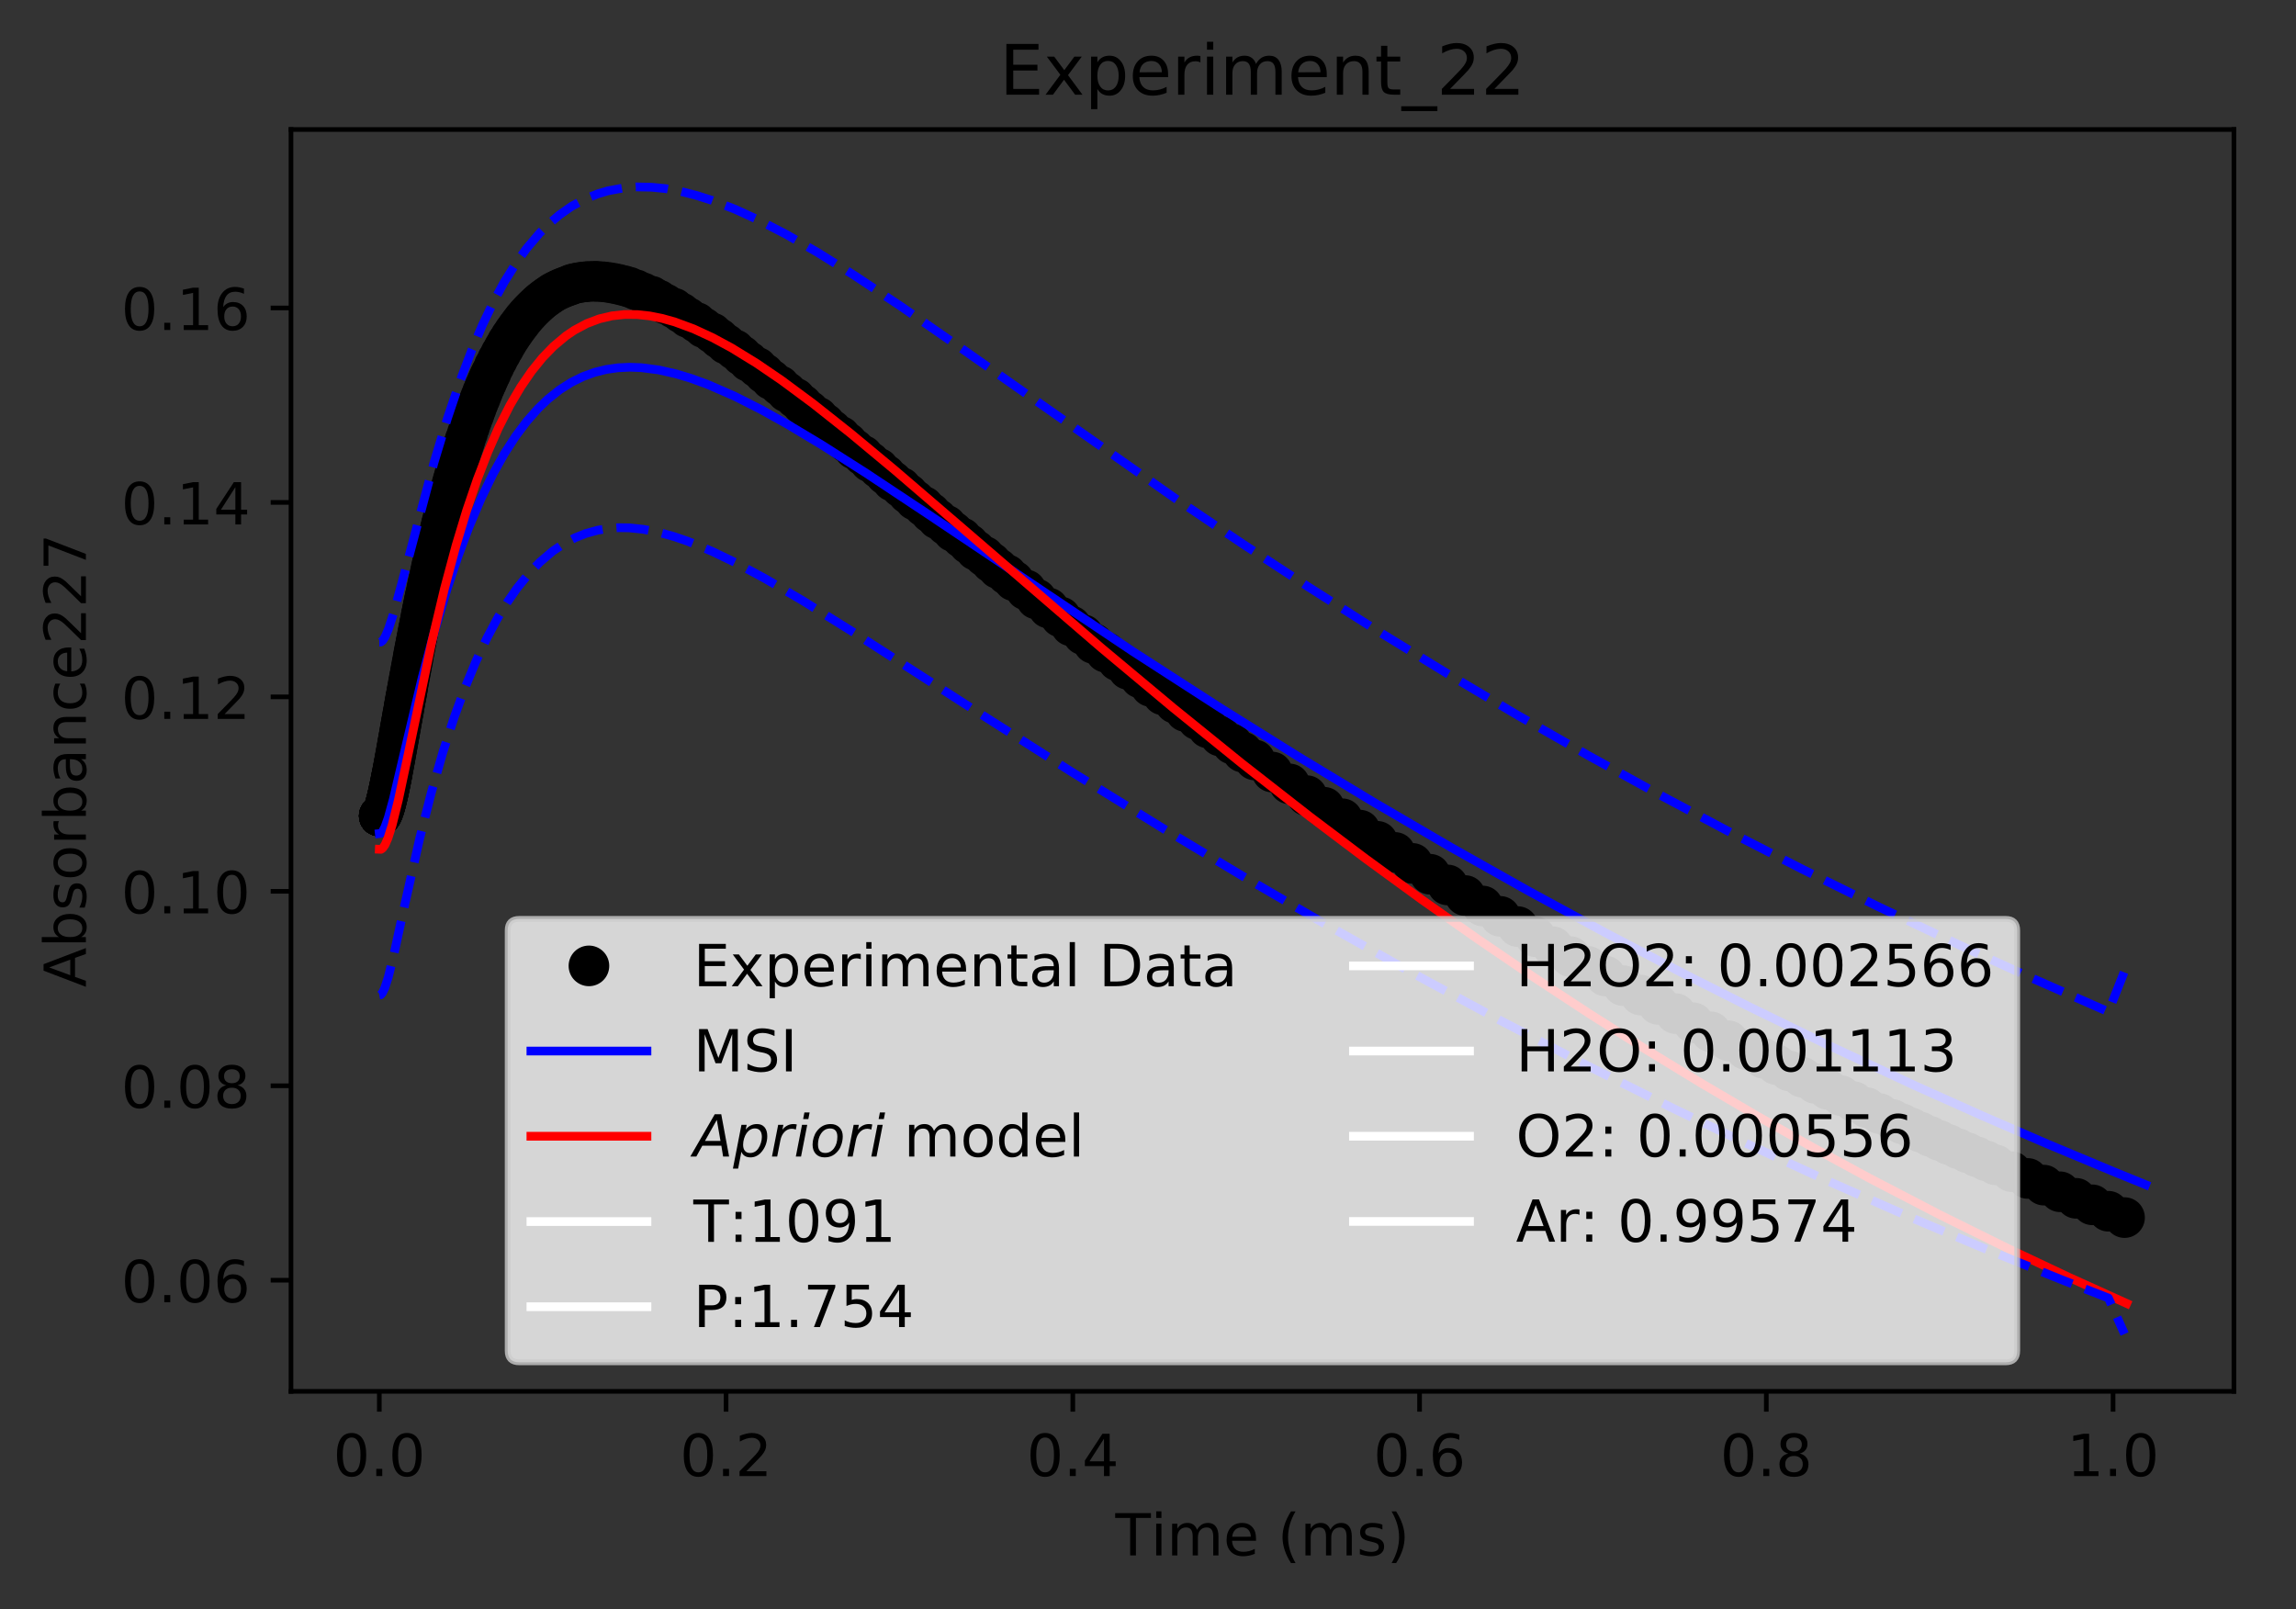 <?xml version="1.0" encoding="utf-8" standalone="no"?>
<!DOCTYPE svg PUBLIC "-//W3C//DTD SVG 1.1//EN"
  "http://www.w3.org/Graphics/SVG/1.1/DTD/svg11.dtd">
<!-- Created with matplotlib (https://matplotlib.org/) -->
<svg height="277.314pt" version="1.1" viewBox="0 0 395.644 277.314" width="395.644pt" xmlns="http://www.w3.org/2000/svg" xmlns:xlink="http://www.w3.org/1999/xlink">
 <rect x="0" y="0" width="395.644" height="277.314" fill="#333333" stroke="none"/>
 <defs>
  <style type="text/css">
*{stroke-linecap:butt;stroke-linejoin:round;}
  </style>
 </defs>
 <g id="figure_1">
  <g id="patch_1">
   <path d="M 0 277.314 
L 395.644 277.314 
L 395.644 0 
L 0 0 
z
" style="fill:none;"/>
  </g>
  <g id="axes_1">
   <g id="patch_2">
    <path d="M 50.144 239.758 
L 384.944 239.758 
L 384.944 22.318 
L 50.144 22.318 
z
" style="fill:none;"/>
   </g>
   <g id="matplotlib.axis_1">
    <g id="xtick_1">
     <g id="line2d_1">
      <defs>
       <path d="M 0 0 
L 0 3.5 
" id="m81d509ab81" style="stroke:#000000;stroke-width:0.8;"/>
      </defs>
      <g>
       <use style="stroke:#000000;stroke-width:0.8;" x="65.362" xlink:href="#m81d509ab81" y="239.758"/>
      </g>
     </g>
     <g id="text_1">
      <!-- 0.0 -->
      <defs>
       <path d="M 31.781 66.406 
Q 24.172 66.406 20.328 58.906 
Q 16.5 51.422 16.5 36.375 
Q 16.5 21.391 20.328 13.891 
Q 24.172 6.391 31.781 6.391 
Q 39.453 6.391 43.281 13.891 
Q 47.125 21.391 47.125 36.375 
Q 47.125 51.422 43.281 58.906 
Q 39.453 66.406 31.781 66.406 
z
M 31.781 74.219 
Q 44.047 74.219 50.516 64.516 
Q 56.984 54.828 56.984 36.375 
Q 56.984 17.969 50.516 8.266 
Q 44.047 -1.422 31.781 -1.422 
Q 19.531 -1.422 13.062 8.266 
Q 6.594 17.969 6.594 36.375 
Q 6.594 54.828 13.062 64.516 
Q 19.531 74.219 31.781 74.219 
z
" id="DejaVuSans-48"/>
       <path d="M 10.688 12.406 
L 21 12.406 
L 21 0 
L 10.688 0 
z
" id="DejaVuSans-46"/>
      </defs>
      <g transform="translate(57.41 254.357)scale(0.1 -0.1)">
       <use xlink:href="#DejaVuSans-48"/>
       <use x="63.623" xlink:href="#DejaVuSans-46"/>
       <use x="95.41" xlink:href="#DejaVuSans-48"/>
      </g>
     </g>
    </g>
    <g id="xtick_2">
     <g id="line2d_2">
      <g>
       <use style="stroke:#000000;stroke-width:0.8;" x="125.113" xlink:href="#m81d509ab81" y="239.758"/>
      </g>
     </g>
     <g id="text_2">
      <!-- 0.2 -->
      <defs>
       <path d="M 19.188 8.297 
L 53.609 8.297 
L 53.609 0 
L 7.328 0 
L 7.328 8.297 
Q 12.938 14.109 22.625 23.891 
Q 32.328 33.688 34.812 36.531 
Q 39.547 41.844 41.422 45.531 
Q 43.312 49.219 43.312 52.781 
Q 43.312 58.594 39.234 62.25 
Q 35.156 65.922 28.609 65.922 
Q 23.969 65.922 18.812 64.312 
Q 13.672 62.703 7.812 59.422 
L 7.812 69.391 
Q 13.766 71.781 18.938 73 
Q 24.125 74.219 28.422 74.219 
Q 39.75 74.219 46.484 68.547 
Q 53.219 62.891 53.219 53.422 
Q 53.219 48.922 51.531 44.891 
Q 49.859 40.875 45.406 35.406 
Q 44.188 33.984 37.641 27.219 
Q 31.109 20.453 19.188 8.297 
z
" id="DejaVuSans-50"/>
      </defs>
      <g transform="translate(117.162 254.357)scale(0.1 -0.1)">
       <use xlink:href="#DejaVuSans-48"/>
       <use x="63.623" xlink:href="#DejaVuSans-46"/>
       <use x="95.41" xlink:href="#DejaVuSans-50"/>
      </g>
     </g>
    </g>
    <g id="xtick_3">
     <g id="line2d_3">
      <g>
       <use style="stroke:#000000;stroke-width:0.8;" x="184.865" xlink:href="#m81d509ab81" y="239.758"/>
      </g>
     </g>
     <g id="text_3">
      <!-- 0.4 -->
      <defs>
       <path d="M 37.797 64.312 
L 12.891 25.391 
L 37.797 25.391 
z
M 35.203 72.906 
L 47.609 72.906 
L 47.609 25.391 
L 58.016 25.391 
L 58.016 17.188 
L 47.609 17.188 
L 47.609 0 
L 37.797 0 
L 37.797 17.188 
L 4.891 17.188 
L 4.891 26.703 
z
" id="DejaVuSans-52"/>
      </defs>
      <g transform="translate(176.913 254.357)scale(0.1 -0.1)">
       <use xlink:href="#DejaVuSans-48"/>
       <use x="63.623" xlink:href="#DejaVuSans-46"/>
       <use x="95.41" xlink:href="#DejaVuSans-52"/>
      </g>
     </g>
    </g>
    <g id="xtick_4">
     <g id="line2d_4">
      <g>
       <use style="stroke:#000000;stroke-width:0.8;" x="244.616" xlink:href="#m81d509ab81" y="239.758"/>
      </g>
     </g>
     <g id="text_4">
      <!-- 0.6 -->
      <defs>
       <path d="M 33.016 40.375 
Q 26.375 40.375 22.484 35.828 
Q 18.609 31.297 18.609 23.391 
Q 18.609 15.531 22.484 10.953 
Q 26.375 6.391 33.016 6.391 
Q 39.656 6.391 43.531 10.953 
Q 47.406 15.531 47.406 23.391 
Q 47.406 31.297 43.531 35.828 
Q 39.656 40.375 33.016 40.375 
z
M 52.594 71.297 
L 52.594 62.312 
Q 48.875 64.062 45.094 64.984 
Q 41.312 65.922 37.594 65.922 
Q 27.828 65.922 22.672 59.328 
Q 17.531 52.734 16.797 39.406 
Q 19.672 43.656 24.016 45.922 
Q 28.375 48.188 33.594 48.188 
Q 44.578 48.188 50.953 41.516 
Q 57.328 34.859 57.328 23.391 
Q 57.328 12.156 50.688 5.359 
Q 44.047 -1.422 33.016 -1.422 
Q 20.359 -1.422 13.672 8.266 
Q 6.984 17.969 6.984 36.375 
Q 6.984 53.656 15.188 63.938 
Q 23.391 74.219 37.203 74.219 
Q 40.922 74.219 44.703 73.484 
Q 48.484 72.75 52.594 71.297 
z
" id="DejaVuSans-54"/>
      </defs>
      <g transform="translate(236.665 254.357)scale(0.1 -0.1)">
       <use xlink:href="#DejaVuSans-48"/>
       <use x="63.623" xlink:href="#DejaVuSans-46"/>
       <use x="95.41" xlink:href="#DejaVuSans-54"/>
      </g>
     </g>
    </g>
    <g id="xtick_5">
     <g id="line2d_5">
      <g>
       <use style="stroke:#000000;stroke-width:0.8;" x="304.368" xlink:href="#m81d509ab81" y="239.758"/>
      </g>
     </g>
     <g id="text_5">
      <!-- 0.8 -->
      <defs>
       <path d="M 31.781 34.625 
Q 24.75 34.625 20.719 30.859 
Q 16.703 27.094 16.703 20.516 
Q 16.703 13.922 20.719 10.156 
Q 24.75 6.391 31.781 6.391 
Q 38.812 6.391 42.859 10.172 
Q 46.922 13.969 46.922 20.516 
Q 46.922 27.094 42.891 30.859 
Q 38.875 34.625 31.781 34.625 
z
M 21.922 38.812 
Q 15.578 40.375 12.031 44.719 
Q 8.5 49.078 8.5 55.328 
Q 8.5 64.062 14.719 69.141 
Q 20.953 74.219 31.781 74.219 
Q 42.672 74.219 48.875 69.141 
Q 55.078 64.062 55.078 55.328 
Q 55.078 49.078 51.531 44.719 
Q 48 40.375 41.703 38.812 
Q 48.828 37.156 52.797 32.312 
Q 56.781 27.484 56.781 20.516 
Q 56.781 9.906 50.312 4.234 
Q 43.844 -1.422 31.781 -1.422 
Q 19.734 -1.422 13.25 4.234 
Q 6.781 9.906 6.781 20.516 
Q 6.781 27.484 10.781 32.312 
Q 14.797 37.156 21.922 38.812 
z
M 18.312 54.391 
Q 18.312 48.734 21.844 45.562 
Q 25.391 42.391 31.781 42.391 
Q 38.141 42.391 41.719 45.562 
Q 45.312 48.734 45.312 54.391 
Q 45.312 60.062 41.719 63.234 
Q 38.141 66.406 31.781 66.406 
Q 25.391 66.406 21.844 63.234 
Q 18.312 60.062 18.312 54.391 
z
" id="DejaVuSans-56"/>
      </defs>
      <g transform="translate(296.416 254.357)scale(0.1 -0.1)">
       <use xlink:href="#DejaVuSans-48"/>
       <use x="63.623" xlink:href="#DejaVuSans-46"/>
       <use x="95.41" xlink:href="#DejaVuSans-56"/>
      </g>
     </g>
    </g>
    <g id="xtick_6">
     <g id="line2d_6">
      <g>
       <use style="stroke:#000000;stroke-width:0.8;" x="364.119" xlink:href="#m81d509ab81" y="239.758"/>
      </g>
     </g>
     <g id="text_6">
      <!-- 1.0 -->
      <defs>
       <path d="M 12.406 8.297 
L 28.516 8.297 
L 28.516 63.922 
L 10.984 60.406 
L 10.984 69.391 
L 28.422 72.906 
L 38.281 72.906 
L 38.281 8.297 
L 54.391 8.297 
L 54.391 0 
L 12.406 0 
z
" id="DejaVuSans-49"/>
      </defs>
      <g transform="translate(356.168 254.357)scale(0.1 -0.1)">
       <use xlink:href="#DejaVuSans-49"/>
       <use x="63.623" xlink:href="#DejaVuSans-46"/>
       <use x="95.41" xlink:href="#DejaVuSans-48"/>
      </g>
     </g>
    </g>
    <g id="text_7">
     <!-- Time (ms) -->
     <defs>
      <path d="M -0.297 72.906 
L 61.375 72.906 
L 61.375 64.594 
L 35.5 64.594 
L 35.5 0 
L 25.594 0 
L 25.594 64.594 
L -0.297 64.594 
z
" id="DejaVuSans-84"/>
      <path d="M 9.422 54.688 
L 18.406 54.688 
L 18.406 0 
L 9.422 0 
z
M 9.422 75.984 
L 18.406 75.984 
L 18.406 64.594 
L 9.422 64.594 
z
" id="DejaVuSans-105"/>
      <path d="M 52 44.188 
Q 55.375 50.25 60.062 53.125 
Q 64.75 56 71.094 56 
Q 79.641 56 84.281 50.016 
Q 88.922 44.047 88.922 33.016 
L 88.922 0 
L 79.891 0 
L 79.891 32.719 
Q 79.891 40.578 77.094 44.375 
Q 74.312 48.188 68.609 48.188 
Q 61.625 48.188 57.562 43.547 
Q 53.516 38.922 53.516 30.906 
L 53.516 0 
L 44.484 0 
L 44.484 32.719 
Q 44.484 40.625 41.703 44.406 
Q 38.922 48.188 33.109 48.188 
Q 26.219 48.188 22.156 43.531 
Q 18.109 38.875 18.109 30.906 
L 18.109 0 
L 9.078 0 
L 9.078 54.688 
L 18.109 54.688 
L 18.109 46.188 
Q 21.188 51.219 25.484 53.609 
Q 29.781 56 35.688 56 
Q 41.656 56 45.828 52.969 
Q 50 49.953 52 44.188 
z
" id="DejaVuSans-109"/>
      <path d="M 56.203 29.594 
L 56.203 25.203 
L 14.891 25.203 
Q 15.484 15.922 20.484 11.062 
Q 25.484 6.203 34.422 6.203 
Q 39.594 6.203 44.453 7.469 
Q 49.312 8.734 54.109 11.281 
L 54.109 2.781 
Q 49.266 0.734 44.188 -0.344 
Q 39.109 -1.422 33.891 -1.422 
Q 20.797 -1.422 13.156 6.188 
Q 5.516 13.812 5.516 26.812 
Q 5.516 40.234 12.766 48.109 
Q 20.016 56 32.328 56 
Q 43.359 56 49.781 48.891 
Q 56.203 41.797 56.203 29.594 
z
M 47.219 32.234 
Q 47.125 39.594 43.094 43.984 
Q 39.062 48.391 32.422 48.391 
Q 24.906 48.391 20.391 44.141 
Q 15.875 39.891 15.188 32.172 
z
" id="DejaVuSans-101"/>
      <path id="DejaVuSans-32"/>
      <path d="M 31 75.875 
Q 24.469 64.656 21.281 53.656 
Q 18.109 42.672 18.109 31.391 
Q 18.109 20.125 21.312 9.062 
Q 24.516 -2 31 -13.188 
L 23.188 -13.188 
Q 15.875 -1.703 12.234 9.375 
Q 8.594 20.453 8.594 31.391 
Q 8.594 42.281 12.203 53.312 
Q 15.828 64.359 23.188 75.875 
z
" id="DejaVuSans-40"/>
      <path d="M 44.281 53.078 
L 44.281 44.578 
Q 40.484 46.531 36.375 47.5 
Q 32.281 48.484 27.875 48.484 
Q 21.188 48.484 17.844 46.438 
Q 14.5 44.391 14.5 40.281 
Q 14.5 37.156 16.891 35.375 
Q 19.281 33.594 26.516 31.984 
L 29.594 31.297 
Q 39.156 29.25 43.188 25.516 
Q 47.219 21.781 47.219 15.094 
Q 47.219 7.469 41.188 3.016 
Q 35.156 -1.422 24.609 -1.422 
Q 20.219 -1.422 15.453 -0.562 
Q 10.688 0.297 5.422 2 
L 5.422 11.281 
Q 10.406 8.688 15.234 7.391 
Q 20.062 6.109 24.812 6.109 
Q 31.156 6.109 34.562 8.281 
Q 37.984 10.453 37.984 14.406 
Q 37.984 18.062 35.516 20.016 
Q 33.062 21.969 24.703 23.781 
L 21.578 24.516 
Q 13.234 26.266 9.516 29.906 
Q 5.812 33.547 5.812 39.891 
Q 5.812 47.609 11.281 51.797 
Q 16.75 56 26.812 56 
Q 31.781 56 36.172 55.266 
Q 40.578 54.547 44.281 53.078 
z
" id="DejaVuSans-115"/>
      <path d="M 8.016 75.875 
L 15.828 75.875 
Q 23.141 64.359 26.781 53.312 
Q 30.422 42.281 30.422 31.391 
Q 30.422 20.453 26.781 9.375 
Q 23.141 -1.703 15.828 -13.188 
L 8.016 -13.188 
Q 14.5 -2 17.703 9.062 
Q 20.906 20.125 20.906 31.391 
Q 20.906 42.672 17.703 53.656 
Q 14.5 64.656 8.016 75.875 
z
" id="DejaVuSans-41"/>
     </defs>
     <g transform="translate(192.191 268.035)scale(0.1 -0.1)">
      <use xlink:href="#DejaVuSans-84"/>
      <use x="61.037" xlink:href="#DejaVuSans-105"/>
      <use x="88.82" xlink:href="#DejaVuSans-109"/>
      <use x="186.232" xlink:href="#DejaVuSans-101"/>
      <use x="247.756" xlink:href="#DejaVuSans-32"/>
      <use x="279.543" xlink:href="#DejaVuSans-40"/>
      <use x="318.557" xlink:href="#DejaVuSans-109"/>
      <use x="415.969" xlink:href="#DejaVuSans-115"/>
      <use x="468.068" xlink:href="#DejaVuSans-41"/>
     </g>
    </g>
   </g>
   <g id="matplotlib.axis_2">
    <g id="ytick_1">
     <g id="line2d_7">
      <defs>
       <path d="M 0 0 
L -3.5 0 
" id="m27c9f89a27" style="stroke:#000000;stroke-width:0.8;"/>
      </defs>
      <g>
       <use style="stroke:#000000;stroke-width:0.8;" x="50.144" xlink:href="#m27c9f89a27" y="220.609"/>
      </g>
     </g>
     <g id="text_8">
      <!-- 0.06 -->
      <g transform="translate(20.878 224.408)scale(0.1 -0.1)">
       <use xlink:href="#DejaVuSans-48"/>
       <use x="63.623" xlink:href="#DejaVuSans-46"/>
       <use x="95.41" xlink:href="#DejaVuSans-48"/>
       <use x="159.033" xlink:href="#DejaVuSans-54"/>
      </g>
     </g>
    </g>
    <g id="ytick_2">
     <g id="line2d_8">
      <g>
       <use style="stroke:#000000;stroke-width:0.8;" x="50.144" xlink:href="#m27c9f89a27" y="187.1"/>
      </g>
     </g>
     <g id="text_9">
      <!-- 0.08 -->
      <g transform="translate(20.878 190.899)scale(0.1 -0.1)">
       <use xlink:href="#DejaVuSans-48"/>
       <use x="63.623" xlink:href="#DejaVuSans-46"/>
       <use x="95.41" xlink:href="#DejaVuSans-48"/>
       <use x="159.033" xlink:href="#DejaVuSans-56"/>
      </g>
     </g>
    </g>
    <g id="ytick_3">
     <g id="line2d_9">
      <g>
       <use style="stroke:#000000;stroke-width:0.8;" x="50.144" xlink:href="#m27c9f89a27" y="153.591"/>
      </g>
     </g>
     <g id="text_10">
      <!-- 0.10 -->
      <g transform="translate(20.878 157.391)scale(0.1 -0.1)">
       <use xlink:href="#DejaVuSans-48"/>
       <use x="63.623" xlink:href="#DejaVuSans-46"/>
       <use x="95.41" xlink:href="#DejaVuSans-49"/>
       <use x="159.033" xlink:href="#DejaVuSans-48"/>
      </g>
     </g>
    </g>
    <g id="ytick_4">
     <g id="line2d_10">
      <g>
       <use style="stroke:#000000;stroke-width:0.8;" x="50.144" xlink:href="#m27c9f89a27" y="120.083"/>
      </g>
     </g>
     <g id="text_11">
      <!-- 0.12 -->
      <g transform="translate(20.878 123.882)scale(0.1 -0.1)">
       <use xlink:href="#DejaVuSans-48"/>
       <use x="63.623" xlink:href="#DejaVuSans-46"/>
       <use x="95.41" xlink:href="#DejaVuSans-49"/>
       <use x="159.033" xlink:href="#DejaVuSans-50"/>
      </g>
     </g>
    </g>
    <g id="ytick_5">
     <g id="line2d_11">
      <g>
       <use style="stroke:#000000;stroke-width:0.8;" x="50.144" xlink:href="#m27c9f89a27" y="86.574"/>
      </g>
     </g>
     <g id="text_12">
      <!-- 0.14 -->
      <g transform="translate(20.878 90.373)scale(0.1 -0.1)">
       <use xlink:href="#DejaVuSans-48"/>
       <use x="63.623" xlink:href="#DejaVuSans-46"/>
       <use x="95.41" xlink:href="#DejaVuSans-49"/>
       <use x="159.033" xlink:href="#DejaVuSans-52"/>
      </g>
     </g>
    </g>
    <g id="ytick_6">
     <g id="line2d_12">
      <g>
       <use style="stroke:#000000;stroke-width:0.8;" x="50.144" xlink:href="#m27c9f89a27" y="53.065"/>
      </g>
     </g>
     <g id="text_13">
      <!-- 0.16 -->
      <g transform="translate(20.878 56.864)scale(0.1 -0.1)">
       <use xlink:href="#DejaVuSans-48"/>
       <use x="63.623" xlink:href="#DejaVuSans-46"/>
       <use x="95.41" xlink:href="#DejaVuSans-49"/>
       <use x="159.033" xlink:href="#DejaVuSans-54"/>
      </g>
     </g>
    </g>
    <g id="text_14">
     <!-- Absorbance227 -->
     <defs>
      <path d="M 34.188 63.188 
L 20.797 26.906 
L 47.609 26.906 
z
M 28.609 72.906 
L 39.797 72.906 
L 67.578 0 
L 57.328 0 
L 50.688 18.703 
L 17.828 18.703 
L 11.188 0 
L 0.781 0 
z
" id="DejaVuSans-65"/>
      <path d="M 48.688 27.297 
Q 48.688 37.203 44.609 42.844 
Q 40.531 48.484 33.406 48.484 
Q 26.266 48.484 22.188 42.844 
Q 18.109 37.203 18.109 27.297 
Q 18.109 17.391 22.188 11.75 
Q 26.266 6.109 33.406 6.109 
Q 40.531 6.109 44.609 11.75 
Q 48.688 17.391 48.688 27.297 
z
M 18.109 46.391 
Q 20.953 51.266 25.266 53.625 
Q 29.594 56 35.594 56 
Q 45.562 56 51.781 48.094 
Q 58.016 40.188 58.016 27.297 
Q 58.016 14.406 51.781 6.484 
Q 45.562 -1.422 35.594 -1.422 
Q 29.594 -1.422 25.266 0.953 
Q 20.953 3.328 18.109 8.203 
L 18.109 0 
L 9.078 0 
L 9.078 75.984 
L 18.109 75.984 
z
" id="DejaVuSans-98"/>
      <path d="M 30.609 48.391 
Q 23.391 48.391 19.188 42.75 
Q 14.984 37.109 14.984 27.297 
Q 14.984 17.484 19.156 11.844 
Q 23.344 6.203 30.609 6.203 
Q 37.797 6.203 41.984 11.859 
Q 46.188 17.531 46.188 27.297 
Q 46.188 37.016 41.984 42.703 
Q 37.797 48.391 30.609 48.391 
z
M 30.609 56 
Q 42.328 56 49.016 48.375 
Q 55.719 40.766 55.719 27.297 
Q 55.719 13.875 49.016 6.219 
Q 42.328 -1.422 30.609 -1.422 
Q 18.844 -1.422 12.172 6.219 
Q 5.516 13.875 5.516 27.297 
Q 5.516 40.766 12.172 48.375 
Q 18.844 56 30.609 56 
z
" id="DejaVuSans-111"/>
      <path d="M 41.109 46.297 
Q 39.594 47.172 37.812 47.578 
Q 36.031 48 33.891 48 
Q 26.266 48 22.188 43.047 
Q 18.109 38.094 18.109 28.812 
L 18.109 0 
L 9.078 0 
L 9.078 54.688 
L 18.109 54.688 
L 18.109 46.188 
Q 20.953 51.172 25.484 53.578 
Q 30.031 56 36.531 56 
Q 37.453 56 38.578 55.875 
Q 39.703 55.766 41.062 55.516 
z
" id="DejaVuSans-114"/>
      <path d="M 34.281 27.484 
Q 23.391 27.484 19.188 25 
Q 14.984 22.516 14.984 16.5 
Q 14.984 11.719 18.141 8.906 
Q 21.297 6.109 26.703 6.109 
Q 34.188 6.109 38.703 11.406 
Q 43.219 16.703 43.219 25.484 
L 43.219 27.484 
z
M 52.203 31.203 
L 52.203 0 
L 43.219 0 
L 43.219 8.297 
Q 40.141 3.328 35.547 0.953 
Q 30.953 -1.422 24.312 -1.422 
Q 15.922 -1.422 10.953 3.297 
Q 6 8.016 6 15.922 
Q 6 25.141 12.172 29.828 
Q 18.359 34.516 30.609 34.516 
L 43.219 34.516 
L 43.219 35.406 
Q 43.219 41.609 39.141 45 
Q 35.062 48.391 27.688 48.391 
Q 23 48.391 18.547 47.266 
Q 14.109 46.141 10.016 43.891 
L 10.016 52.203 
Q 14.938 54.109 19.578 55.047 
Q 24.219 56 28.609 56 
Q 40.484 56 46.344 49.844 
Q 52.203 43.703 52.203 31.203 
z
" id="DejaVuSans-97"/>
      <path d="M 54.891 33.016 
L 54.891 0 
L 45.906 0 
L 45.906 32.719 
Q 45.906 40.484 42.875 44.328 
Q 39.844 48.188 33.797 48.188 
Q 26.516 48.188 22.312 43.547 
Q 18.109 38.922 18.109 30.906 
L 18.109 0 
L 9.078 0 
L 9.078 54.688 
L 18.109 54.688 
L 18.109 46.188 
Q 21.344 51.125 25.703 53.562 
Q 30.078 56 35.797 56 
Q 45.219 56 50.047 50.172 
Q 54.891 44.344 54.891 33.016 
z
" id="DejaVuSans-110"/>
      <path d="M 48.781 52.594 
L 48.781 44.188 
Q 44.969 46.297 41.141 47.344 
Q 37.312 48.391 33.406 48.391 
Q 24.656 48.391 19.812 42.844 
Q 14.984 37.312 14.984 27.297 
Q 14.984 17.281 19.812 11.734 
Q 24.656 6.203 33.406 6.203 
Q 37.312 6.203 41.141 7.25 
Q 44.969 8.297 48.781 10.406 
L 48.781 2.094 
Q 45.016 0.344 40.984 -0.531 
Q 36.969 -1.422 32.422 -1.422 
Q 20.062 -1.422 12.781 6.344 
Q 5.516 14.109 5.516 27.297 
Q 5.516 40.672 12.859 48.328 
Q 20.219 56 33.016 56 
Q 37.156 56 41.109 55.141 
Q 45.062 54.297 48.781 52.594 
z
" id="DejaVuSans-99"/>
      <path d="M 8.203 72.906 
L 55.078 72.906 
L 55.078 68.703 
L 28.609 0 
L 18.312 0 
L 43.219 64.594 
L 8.203 64.594 
z
" id="DejaVuSans-55"/>
     </defs>
     <g transform="translate(14.798 170.129)rotate(-90)scale(0.1 -0.1)">
      <use xlink:href="#DejaVuSans-65"/>
      <use x="68.408" xlink:href="#DejaVuSans-98"/>
      <use x="131.885" xlink:href="#DejaVuSans-115"/>
      <use x="183.984" xlink:href="#DejaVuSans-111"/>
      <use x="245.166" xlink:href="#DejaVuSans-114"/>
      <use x="286.279" xlink:href="#DejaVuSans-98"/>
      <use x="349.756" xlink:href="#DejaVuSans-97"/>
      <use x="411.035" xlink:href="#DejaVuSans-110"/>
      <use x="474.414" xlink:href="#DejaVuSans-99"/>
      <use x="529.395" xlink:href="#DejaVuSans-101"/>
      <use x="590.918" xlink:href="#DejaVuSans-50"/>
      <use x="654.541" xlink:href="#DejaVuSans-50"/>
      <use x="718.164" xlink:href="#DejaVuSans-55"/>
     </g>
    </g>
   </g>
   <g id="line2d_13">
    <defs>
     <path d="M 0 3 
C 0.796 3 1.559 2.684 2.121 2.121 
C 2.684 1.559 3 0.796 3 0 
C 3 -0.796 2.684 -1.559 2.121 -2.121 
C 1.559 -2.684 0.796 -3 0 -3 
C -0.796 -3 -1.559 -2.684 -2.121 -2.121 
C -2.684 -1.559 -3 -0.796 -3 0 
C -3 0.796 -2.684 1.559 -2.121 2.121 
C -1.559 2.684 -0.796 3 0 3 
z
" id="mae0fcd99dd" style="stroke:#000000;"/>
    </defs>
    <g clip-path="url(#p9806fa14ac)">
     <use style="stroke:#000000;" x="65.362" xlink:href="#mae0fcd99dd" y="140.597"/>
     <use style="stroke:#000000;" x="65.362" xlink:href="#mae0fcd99dd" y="140.597"/>
     <use style="stroke:#000000;" x="65.362" xlink:href="#mae0fcd99dd" y="140.597"/>
     <use style="stroke:#000000;" x="65.362" xlink:href="#mae0fcd99dd" y="140.597"/>
     <use style="stroke:#000000;" x="65.362" xlink:href="#mae0fcd99dd" y="140.597"/>
     <use style="stroke:#000000;" x="65.362" xlink:href="#mae0fcd99dd" y="140.597"/>
     <use style="stroke:#000000;" x="65.362" xlink:href="#mae0fcd99dd" y="140.597"/>
     <use style="stroke:#000000;" x="65.362" xlink:href="#mae0fcd99dd" y="140.597"/>
     <use style="stroke:#000000;" x="65.363" xlink:href="#mae0fcd99dd" y="140.597"/>
     <use style="stroke:#000000;" x="65.363" xlink:href="#mae0fcd99dd" y="140.597"/>
     <use style="stroke:#000000;" x="65.364" xlink:href="#mae0fcd99dd" y="140.597"/>
     <use style="stroke:#000000;" x="65.365" xlink:href="#mae0fcd99dd" y="140.598"/>
     <use style="stroke:#000000;" x="65.366" xlink:href="#mae0fcd99dd" y="140.598"/>
     <use style="stroke:#000000;" x="65.367" xlink:href="#mae0fcd99dd" y="140.598"/>
     <use style="stroke:#000000;" x="65.369" xlink:href="#mae0fcd99dd" y="140.6"/>
     <use style="stroke:#000000;" x="65.37" xlink:href="#mae0fcd99dd" y="140.6"/>
     <use style="stroke:#000000;" x="65.371" xlink:href="#mae0fcd99dd" y="140.6"/>
     <use style="stroke:#000000;" x="65.372" xlink:href="#mae0fcd99dd" y="140.6"/>
     <use style="stroke:#000000;" x="65.374" xlink:href="#mae0fcd99dd" y="140.602"/>
     <use style="stroke:#000000;" x="65.377" xlink:href="#mae0fcd99dd" y="140.602"/>
     <use style="stroke:#000000;" x="65.379" xlink:href="#mae0fcd99dd" y="140.603"/>
     <use style="stroke:#000000;" x="65.381" xlink:href="#mae0fcd99dd" y="140.603"/>
     <use style="stroke:#000000;" x="65.385" xlink:href="#mae0fcd99dd" y="140.605"/>
     <use style="stroke:#000000;" x="65.391" xlink:href="#mae0fcd99dd" y="140.607"/>
     <use style="stroke:#000000;" x="65.397" xlink:href="#mae0fcd99dd" y="140.608"/>
     <use style="stroke:#000000;" x="65.404" xlink:href="#mae0fcd99dd" y="140.608"/>
     <use style="stroke:#000000;" x="65.41" xlink:href="#mae0fcd99dd" y="140.61"/>
     <use style="stroke:#000000;" x="65.42" xlink:href="#mae0fcd99dd" y="140.612"/>
     <use style="stroke:#000000;" x="65.431" xlink:href="#mae0fcd99dd" y="140.612"/>
     <use style="stroke:#000000;" x="65.441" xlink:href="#mae0fcd99dd" y="140.612"/>
     <use style="stroke:#000000;" x="65.451" xlink:href="#mae0fcd99dd" y="140.612"/>
     <use style="stroke:#000000;" x="65.461" xlink:href="#mae0fcd99dd" y="140.61"/>
     <use style="stroke:#000000;" x="65.471" xlink:href="#mae0fcd99dd" y="140.608"/>
     <use style="stroke:#000000;" x="65.481" xlink:href="#mae0fcd99dd" y="140.607"/>
     <use style="stroke:#000000;" x="65.497" xlink:href="#mae0fcd99dd" y="140.602"/>
     <use style="stroke:#000000;" x="65.522" xlink:href="#mae0fcd99dd" y="140.593"/>
     <use style="stroke:#000000;" x="65.546" xlink:href="#mae0fcd99dd" y="140.58"/>
     <use style="stroke:#000000;" x="65.571" xlink:href="#mae0fcd99dd" y="140.565"/>
     <use style="stroke:#000000;" x="65.596" xlink:href="#mae0fcd99dd" y="140.546"/>
     <use style="stroke:#000000;" x="65.62" xlink:href="#mae0fcd99dd" y="140.525"/>
     <use style="stroke:#000000;" x="65.645" xlink:href="#mae0fcd99dd" y="140.501"/>
     <use style="stroke:#000000;" x="65.67" xlink:href="#mae0fcd99dd" y="140.474"/>
     <use style="stroke:#000000;" x="65.694" xlink:href="#mae0fcd99dd" y="140.444"/>
     <use style="stroke:#000000;" x="65.717" xlink:href="#mae0fcd99dd" y="140.412"/>
     <use style="stroke:#000000;" x="65.747" xlink:href="#mae0fcd99dd" y="140.371"/>
     <use style="stroke:#000000;" x="65.777" xlink:href="#mae0fcd99dd" y="140.324"/>
     <use style="stroke:#000000;" x="65.807" xlink:href="#mae0fcd99dd" y="140.275"/>
     <use style="stroke:#000000;" x="65.837" xlink:href="#mae0fcd99dd" y="140.223"/>
     <use style="stroke:#000000;" x="65.867" xlink:href="#mae0fcd99dd" y="140.166"/>
     <use style="stroke:#000000;" x="65.897" xlink:href="#mae0fcd99dd" y="140.108"/>
     <use style="stroke:#000000;" x="65.942" xlink:href="#mae0fcd99dd" y="140.009"/>
     <use style="stroke:#000000;" x="65.986" xlink:href="#mae0fcd99dd" y="139.905"/>
     <use style="stroke:#000000;" x="66.031" xlink:href="#mae0fcd99dd" y="139.791"/>
     <use style="stroke:#000000;" x="66.079" xlink:href="#mae0fcd99dd" y="139.672"/>
     <use style="stroke:#000000;" x="66.124" xlink:href="#mae0fcd99dd" y="139.546"/>
     <use style="stroke:#000000;" x="66.169" xlink:href="#mae0fcd99dd" y="139.416"/>
     <use style="stroke:#000000;" x="66.213" xlink:href="#mae0fcd99dd" y="139.277"/>
     <use style="stroke:#000000;" x="66.261" xlink:href="#mae0fcd99dd" y="139.132"/>
     <use style="stroke:#000000;" x="66.306" xlink:href="#mae0fcd99dd" y="138.983"/>
     <use style="stroke:#000000;" x="66.351" xlink:href="#mae0fcd99dd" y="138.829"/>
     <use style="stroke:#000000;" x="66.396" xlink:href="#mae0fcd99dd" y="138.67"/>
     <use style="stroke:#000000;" x="66.443" xlink:href="#mae0fcd99dd" y="138.504"/>
     <use style="stroke:#000000;" x="66.488" xlink:href="#mae0fcd99dd" y="138.335"/>
     <use style="stroke:#000000;" x="66.533" xlink:href="#mae0fcd99dd" y="138.161"/>
     <use style="stroke:#000000;" x="66.578" xlink:href="#mae0fcd99dd" y="137.983"/>
     <use style="stroke:#000000;" x="66.626" xlink:href="#mae0fcd99dd" y="137.8"/>
     <use style="stroke:#000000;" x="66.67" xlink:href="#mae0fcd99dd" y="137.614"/>
     <use style="stroke:#000000;" x="66.715" xlink:href="#mae0fcd99dd" y="137.425"/>
     <use style="stroke:#000000;" x="66.76" xlink:href="#mae0fcd99dd" y="137.231"/>
     <use style="stroke:#000000;" x="66.808" xlink:href="#mae0fcd99dd" y="137.033"/>
     <use style="stroke:#000000;" x="66.853" xlink:href="#mae0fcd99dd" y="136.834"/>
     <use style="stroke:#000000;" x="66.898" xlink:href="#mae0fcd99dd" y="136.629"/>
     <use style="stroke:#000000;" x="66.942" xlink:href="#mae0fcd99dd" y="136.423"/>
     <use style="stroke:#000000;" x="66.99" xlink:href="#mae0fcd99dd" y="136.212"/>
     <use style="stroke:#000000;" x="67.035" xlink:href="#mae0fcd99dd" y="136.001"/>
     <use style="stroke:#000000;" x="67.08" xlink:href="#mae0fcd99dd" y="135.785"/>
     <use style="stroke:#000000;" x="67.125" xlink:href="#mae0fcd99dd" y="135.567"/>
     <use style="stroke:#000000;" x="67.172" xlink:href="#mae0fcd99dd" y="135.348"/>
     <use style="stroke:#000000;" x="67.217" xlink:href="#mae0fcd99dd" y="135.125"/>
     <use style="stroke:#000000;" x="67.262" xlink:href="#mae0fcd99dd" y="134.9"/>
     <use style="stroke:#000000;" x="67.307" xlink:href="#mae0fcd99dd" y="134.672"/>
     <use style="stroke:#000000;" x="67.355" xlink:href="#mae0fcd99dd" y="134.445"/>
     <use style="stroke:#000000;" x="67.399" xlink:href="#mae0fcd99dd" y="134.213"/>
     <use style="stroke:#000000;" x="67.444" xlink:href="#mae0fcd99dd" y="133.98"/>
     <use style="stroke:#000000;" x="67.489" xlink:href="#mae0fcd99dd" y="133.748"/>
     <use style="stroke:#000000;" x="67.537" xlink:href="#mae0fcd99dd" y="133.511"/>
     <use style="stroke:#000000;" x="67.582" xlink:href="#mae0fcd99dd" y="133.273"/>
     <use style="stroke:#000000;" x="67.65" xlink:href="#mae0fcd99dd" y="132.913"/>
     <use style="stroke:#000000;" x="67.719" xlink:href="#mae0fcd99dd" y="132.55"/>
     <use style="stroke:#000000;" x="67.788" xlink:href="#mae0fcd99dd" y="132.184"/>
     <use style="stroke:#000000;" x="67.857" xlink:href="#mae0fcd99dd" y="131.816"/>
     <use style="stroke:#000000;" x="67.925" xlink:href="#mae0fcd99dd" y="131.444"/>
     <use style="stroke:#000000;" x="67.994" xlink:href="#mae0fcd99dd" y="131.07"/>
     <use style="stroke:#000000;" x="68.063" xlink:href="#mae0fcd99dd" y="130.695"/>
     <use style="stroke:#000000;" x="68.131" xlink:href="#mae0fcd99dd" y="130.318"/>
     <use style="stroke:#000000;" x="68.197" xlink:href="#mae0fcd99dd" y="129.939"/>
     <use style="stroke:#000000;" x="68.266" xlink:href="#mae0fcd99dd" y="129.559"/>
     <use style="stroke:#000000;" x="68.335" xlink:href="#mae0fcd99dd" y="129.177"/>
     <use style="stroke:#000000;" x="68.409" xlink:href="#mae0fcd99dd" y="128.795"/>
     <use style="stroke:#000000;" x="68.469" xlink:href="#mae0fcd99dd" y="128.411"/>
     <use style="stroke:#000000;" x="68.529" xlink:href="#mae0fcd99dd" y="128.026"/>
     <use style="stroke:#000000;" x="68.618" xlink:href="#mae0fcd99dd" y="127.641"/>
     <use style="stroke:#000000;" x="68.678" xlink:href="#mae0fcd99dd" y="127.255"/>
     <use style="stroke:#000000;" x="68.738" xlink:href="#mae0fcd99dd" y="126.868"/>
     <use style="stroke:#000000;" x="68.828" xlink:href="#mae0fcd99dd" y="126.481"/>
     <use style="stroke:#000000;" x="68.887" xlink:href="#mae0fcd99dd" y="126.094"/>
     <use style="stroke:#000000;" x="68.947" xlink:href="#mae0fcd99dd" y="125.705"/>
     <use style="stroke:#000000;" x="69.007" xlink:href="#mae0fcd99dd" y="125.318"/>
     <use style="stroke:#000000;" x="69.096" xlink:href="#mae0fcd99dd" y="124.93"/>
     <use style="stroke:#000000;" x="69.156" xlink:href="#mae0fcd99dd" y="124.543"/>
     <use style="stroke:#000000;" x="69.216" xlink:href="#mae0fcd99dd" y="124.156"/>
     <use style="stroke:#000000;" x="69.306" xlink:href="#mae0fcd99dd" y="123.767"/>
     <use style="stroke:#000000;" x="69.365" xlink:href="#mae0fcd99dd" y="123.38"/>
     <use style="stroke:#000000;" x="69.425" xlink:href="#mae0fcd99dd" y="122.993"/>
     <use style="stroke:#000000;" x="69.515" xlink:href="#mae0fcd99dd" y="122.606"/>
     <use style="stroke:#000000;" x="69.574" xlink:href="#mae0fcd99dd" y="122.219"/>
     <use style="stroke:#000000;" x="69.634" xlink:href="#mae0fcd99dd" y="121.834"/>
     <use style="stroke:#000000;" x="69.694" xlink:href="#mae0fcd99dd" y="121.448"/>
     <use style="stroke:#000000;" x="69.784" xlink:href="#mae0fcd99dd" y="121.063"/>
     <use style="stroke:#000000;" x="69.843" xlink:href="#mae0fcd99dd" y="120.679"/>
     <use style="stroke:#000000;" x="69.903" xlink:href="#mae0fcd99dd" y="120.295"/>
     <use style="stroke:#000000;" x="69.993" xlink:href="#mae0fcd99dd" y="119.912"/>
     <use style="stroke:#000000;" x="70.052" xlink:href="#mae0fcd99dd" y="119.53"/>
     <use style="stroke:#000000;" x="70.112" xlink:href="#mae0fcd99dd" y="119.149"/>
     <use style="stroke:#000000;" x="70.202" xlink:href="#mae0fcd99dd" y="118.767"/>
     <use style="stroke:#000000;" x="70.262" xlink:href="#mae0fcd99dd" y="118.387"/>
     <use style="stroke:#000000;" x="70.351" xlink:href="#mae0fcd99dd" y="117.816"/>
     <use style="stroke:#000000;" x="70.471" xlink:href="#mae0fcd99dd" y="117.246"/>
     <use style="stroke:#000000;" x="70.56" xlink:href="#mae0fcd99dd" y="116.678"/>
     <use style="stroke:#000000;" x="70.68" xlink:href="#mae0fcd99dd" y="116.112"/>
     <use style="stroke:#000000;" x="70.769" xlink:href="#mae0fcd99dd" y="115.549"/>
     <use style="stroke:#000000;" x="70.889" xlink:href="#mae0fcd99dd" y="114.988"/>
     <use style="stroke:#000000;" x="70.979" xlink:href="#mae0fcd99dd" y="114.43"/>
     <use style="stroke:#000000;" x="71.098" xlink:href="#mae0fcd99dd" y="113.874"/>
     <use style="stroke:#000000;" x="71.188" xlink:href="#mae0fcd99dd" y="113.319"/>
     <use style="stroke:#000000;" x="71.277" xlink:href="#mae0fcd99dd" y="112.768"/>
     <use style="stroke:#000000;" x="71.397" xlink:href="#mae0fcd99dd" y="112.22"/>
     <use style="stroke:#000000;" x="71.486" xlink:href="#mae0fcd99dd" y="111.674"/>
     <use style="stroke:#000000;" x="71.606" xlink:href="#mae0fcd99dd" y="111.129"/>
     <use style="stroke:#000000;" x="71.696" xlink:href="#mae0fcd99dd" y="110.588"/>
     <use style="stroke:#000000;" x="71.815" xlink:href="#mae0fcd99dd" y="110.05"/>
     <use style="stroke:#000000;" x="71.905" xlink:href="#mae0fcd99dd" y="109.514"/>
     <use style="stroke:#000000;" x="72.024" xlink:href="#mae0fcd99dd" y="108.981"/>
     <use style="stroke:#000000;" x="72.114" xlink:href="#mae0fcd99dd" y="108.452"/>
     <use style="stroke:#000000;" x="72.233" xlink:href="#mae0fcd99dd" y="107.924"/>
     <use style="stroke:#000000;" x="72.323" xlink:href="#mae0fcd99dd" y="107.4"/>
     <use style="stroke:#000000;" x="72.442" xlink:href="#mae0fcd99dd" y="106.879"/>
     <use style="stroke:#000000;" x="72.532" xlink:href="#mae0fcd99dd" y="106.359"/>
     <use style="stroke:#000000;" x="72.622" xlink:href="#mae0fcd99dd" y="105.843"/>
     <use style="stroke:#000000;" x="72.741" xlink:href="#mae0fcd99dd" y="105.33"/>
     <use style="stroke:#000000;" x="72.831" xlink:href="#mae0fcd99dd" y="104.819"/>
     <use style="stroke:#000000;" x="72.95" xlink:href="#mae0fcd99dd" y="104.312"/>
     <use style="stroke:#000000;" x="73.04" xlink:href="#mae0fcd99dd" y="103.807"/>
     <use style="stroke:#000000;" x="73.159" xlink:href="#mae0fcd99dd" y="103.305"/>
     <use style="stroke:#000000;" x="73.249" xlink:href="#mae0fcd99dd" y="102.806"/>
     <use style="stroke:#000000;" x="73.369" xlink:href="#mae0fcd99dd" y="102.31"/>
     <use style="stroke:#000000;" x="73.518" xlink:href="#mae0fcd99dd" y="101.571"/>
     <use style="stroke:#000000;" x="73.667" xlink:href="#mae0fcd99dd" y="100.837"/>
     <use style="stroke:#000000;" x="73.817" xlink:href="#mae0fcd99dd" y="100.111"/>
     <use style="stroke:#000000;" x="73.996" xlink:href="#mae0fcd99dd" y="99.391"/>
     <use style="stroke:#000000;" x="74.145" xlink:href="#mae0fcd99dd" y="98.677"/>
     <use style="stroke:#000000;" x="74.295" xlink:href="#mae0fcd99dd" y="97.97"/>
     <use style="stroke:#000000;" x="74.444" xlink:href="#mae0fcd99dd" y="97.268"/>
     <use style="stroke:#000000;" x="74.594" xlink:href="#mae0fcd99dd" y="96.575"/>
     <use style="stroke:#000000;" x="74.773" xlink:href="#mae0fcd99dd" y="95.886"/>
     <use style="stroke:#000000;" x="74.922" xlink:href="#mae0fcd99dd" y="95.206"/>
     <use style="stroke:#000000;" x="75.072" xlink:href="#mae0fcd99dd" y="94.531"/>
     <use style="stroke:#000000;" x="75.221" xlink:href="#mae0fcd99dd" y="93.86"/>
     <use style="stroke:#000000;" x="75.37" xlink:href="#mae0fcd99dd" y="93.199"/>
     <use style="stroke:#000000;" x="75.55" xlink:href="#mae0fcd99dd" y="92.542"/>
     <use style="stroke:#000000;" x="75.699" xlink:href="#mae0fcd99dd" y="91.893"/>
     <use style="stroke:#000000;" x="75.848" xlink:href="#mae0fcd99dd" y="91.25"/>
     <use style="stroke:#000000;" x="75.998" xlink:href="#mae0fcd99dd" y="90.612"/>
     <use style="stroke:#000000;" x="76.147" xlink:href="#mae0fcd99dd" y="89.982"/>
     <use style="stroke:#000000;" x="76.326" xlink:href="#mae0fcd99dd" y="89.357"/>
     <use style="stroke:#000000;" x="76.476" xlink:href="#mae0fcd99dd" y="88.737"/>
     <use style="stroke:#000000;" x="76.625" xlink:href="#mae0fcd99dd" y="88.125"/>
     <use style="stroke:#000000;" x="76.864" xlink:href="#mae0fcd99dd" y="87.202"/>
     <use style="stroke:#000000;" x="77.103" xlink:href="#mae0fcd99dd" y="86.292"/>
     <use style="stroke:#000000;" x="77.342" xlink:href="#mae0fcd99dd" y="85.398"/>
     <use style="stroke:#000000;" x="77.581" xlink:href="#mae0fcd99dd" y="84.516"/>
     <use style="stroke:#000000;" x="77.82" xlink:href="#mae0fcd99dd" y="83.649"/>
     <use style="stroke:#000000;" x="78.059" xlink:href="#mae0fcd99dd" y="82.796"/>
     <use style="stroke:#000000;" x="78.298" xlink:href="#mae0fcd99dd" y="81.956"/>
     <use style="stroke:#000000;" x="78.537" xlink:href="#mae0fcd99dd" y="81.13"/>
     <use style="stroke:#000000;" x="78.746" xlink:href="#mae0fcd99dd" y="80.318"/>
     <use style="stroke:#000000;" x="78.985" xlink:href="#mae0fcd99dd" y="79.519"/>
     <use style="stroke:#000000;" x="79.224" xlink:href="#mae0fcd99dd" y="78.735"/>
     <use style="stroke:#000000;" x="79.463" xlink:href="#mae0fcd99dd" y="77.962"/>
     <use style="stroke:#000000;" x="79.702" xlink:href="#mae0fcd99dd" y="77.203"/>
     <use style="stroke:#000000;" x="79.941" xlink:href="#mae0fcd99dd" y="76.456"/>
     <use style="stroke:#000000;" x="80.18" xlink:href="#mae0fcd99dd" y="75.724"/>
     <use style="stroke:#000000;" x="80.569" xlink:href="#mae0fcd99dd" y="74.608"/>
     <use style="stroke:#000000;" x="80.927" xlink:href="#mae0fcd99dd" y="73.522"/>
     <use style="stroke:#000000;" x="81.286" xlink:href="#mae0fcd99dd" y="72.467"/>
     <use style="stroke:#000000;" x="81.674" xlink:href="#mae0fcd99dd" y="71.441"/>
     <use style="stroke:#000000;" x="82.033" xlink:href="#mae0fcd99dd" y="70.446"/>
     <use style="stroke:#000000;" x="82.391" xlink:href="#mae0fcd99dd" y="69.478"/>
     <use style="stroke:#000000;" x="82.779" xlink:href="#mae0fcd99dd" y="68.54"/>
     <use style="stroke:#000000;" x="83.138" xlink:href="#mae0fcd99dd" y="67.628"/>
     <use style="stroke:#000000;" x="83.497" xlink:href="#mae0fcd99dd" y="66.745"/>
     <use style="stroke:#000000;" x="83.885" xlink:href="#mae0fcd99dd" y="65.887"/>
     <use style="stroke:#000000;" x="84.243" xlink:href="#mae0fcd99dd" y="65.058"/>
     <use style="stroke:#000000;" x="84.632" xlink:href="#mae0fcd99dd" y="64.254"/>
     <use style="stroke:#000000;" x="85.17" xlink:href="#mae0fcd99dd" y="63.084"/>
     <use style="stroke:#000000;" x="85.737" xlink:href="#mae0fcd99dd" y="61.97"/>
     <use style="stroke:#000000;" x="86.305" xlink:href="#mae0fcd99dd" y="60.913"/>
     <use style="stroke:#000000;" x="86.872" xlink:href="#mae0fcd99dd" y="59.911"/>
     <use style="stroke:#000000;" x="87.41" xlink:href="#mae0fcd99dd" y="58.961"/>
     <use style="stroke:#000000;" x="87.978" xlink:href="#mae0fcd99dd" y="58.063"/>
     <use style="stroke:#000000;" x="88.546" xlink:href="#mae0fcd99dd" y="57.217"/>
     <use style="stroke:#000000;" x="89.113" xlink:href="#mae0fcd99dd" y="56.418"/>
     <use style="stroke:#000000;" x="89.681" xlink:href="#mae0fcd99dd" y="55.665"/>
     <use style="stroke:#000000;" x="90.219" xlink:href="#mae0fcd99dd" y="54.96"/>
     <use style="stroke:#000000;" x="90.786" xlink:href="#mae0fcd99dd" y="54.298"/>
     <use style="stroke:#000000;" x="91.354" xlink:href="#mae0fcd99dd" y="53.678"/>
     <use style="stroke:#000000;" x="91.921" xlink:href="#mae0fcd99dd" y="53.102"/>
     <use style="stroke:#000000;" x="92.489" xlink:href="#mae0fcd99dd" y="52.566"/>
     <use style="stroke:#000000;" x="93.027" xlink:href="#mae0fcd99dd" y="52.068"/>
     <use style="stroke:#000000;" x="93.595" xlink:href="#mae0fcd99dd" y="51.609"/>
     <use style="stroke:#000000;" x="94.162" xlink:href="#mae0fcd99dd" y="51.185"/>
     <use style="stroke:#000000;" x="94.73" xlink:href="#mae0fcd99dd" y="50.798"/>
     <use style="stroke:#000000;" x="95.238" xlink:href="#mae0fcd99dd" y="50.445"/>
     <use style="stroke:#000000;" x="95.835" xlink:href="#mae0fcd99dd" y="50.123"/>
     <use style="stroke:#000000;" x="96.433" xlink:href="#mae0fcd99dd" y="49.835"/>
     <use style="stroke:#000000;" x="97.03" xlink:href="#mae0fcd99dd" y="49.577"/>
     <use style="stroke:#000000;" x="97.628" xlink:href="#mae0fcd99dd" y="49.349"/>
     <use style="stroke:#000000;" x="98.225" xlink:href="#mae0fcd99dd" y="49.15"/>
     <use style="stroke:#000000;" x="98.524" xlink:href="#mae0fcd99dd" y="48.979"/>
     <use style="stroke:#000000;" x="99.122" xlink:href="#mae0fcd99dd" y="48.833"/>
     <use style="stroke:#000000;" x="99.719" xlink:href="#mae0fcd99dd" y="48.714"/>
     <use style="stroke:#000000;" x="100.317" xlink:href="#mae0fcd99dd" y="48.62"/>
     <use style="stroke:#000000;" x="100.914" xlink:href="#mae0fcd99dd" y="48.55"/>
     <use style="stroke:#000000;" x="101.512" xlink:href="#mae0fcd99dd" y="48.503"/>
     <use style="stroke:#000000;" x="102.408" xlink:href="#mae0fcd99dd" y="48.474"/>
     <use style="stroke:#000000;" x="103.005" xlink:href="#mae0fcd99dd" y="48.493"/>
     <use style="stroke:#000000;" x="103.902" xlink:href="#mae0fcd99dd" y="48.558"/>
     <use style="stroke:#000000;" x="104.798" xlink:href="#mae0fcd99dd" y="48.665"/>
     <use style="stroke:#000000;" x="105.694" xlink:href="#mae0fcd99dd" y="48.813"/>
     <use style="stroke:#000000;" x="106.59" xlink:href="#mae0fcd99dd" y="48.999"/>
     <use style="stroke:#000000;" x="107.487" xlink:href="#mae0fcd99dd" y="49.22"/>
     <use style="stroke:#000000;" x="108.383" xlink:href="#mae0fcd99dd" y="49.476"/>
     <use style="stroke:#000000;" x="109.578" xlink:href="#mae0fcd99dd" y="49.932"/>
     <use style="stroke:#000000;" x="110.773" xlink:href="#mae0fcd99dd" y="50.455"/>
     <use style="stroke:#000000;" x="112.267" xlink:href="#mae0fcd99dd" y="51.041"/>
     <use style="stroke:#000000;" x="113.462" xlink:href="#mae0fcd99dd" y="51.683"/>
     <use style="stroke:#000000;" x="114.657" xlink:href="#mae0fcd99dd" y="52.378"/>
     <use style="stroke:#000000;" x="116.151" xlink:href="#mae0fcd99dd" y="53.119"/>
     <use style="stroke:#000000;" x="117.346" xlink:href="#mae0fcd99dd" y="53.901"/>
     <use style="stroke:#000000;" x="118.541" xlink:href="#mae0fcd99dd" y="54.724"/>
     <use style="stroke:#000000;" x="120.035" xlink:href="#mae0fcd99dd" y="55.58"/>
     <use style="stroke:#000000;" x="121.23" xlink:href="#mae0fcd99dd" y="56.466"/>
     <use style="stroke:#000000;" x="122.723" xlink:href="#mae0fcd99dd" y="57.383"/>
     <use style="stroke:#000000;" x="123.918" xlink:href="#mae0fcd99dd" y="58.323"/>
     <use style="stroke:#000000;" x="125.113" xlink:href="#mae0fcd99dd" y="59.284"/>
     <use style="stroke:#000000;" x="126.607" xlink:href="#mae0fcd99dd" y="60.268"/>
     <use style="stroke:#000000;" x="127.802" xlink:href="#mae0fcd99dd" y="61.268"/>
     <use style="stroke:#000000;" x="128.997" xlink:href="#mae0fcd99dd" y="62.285"/>
     <use style="stroke:#000000;" x="130.491" xlink:href="#mae0fcd99dd" y="63.317"/>
     <use style="stroke:#000000;" x="131.686" xlink:href="#mae0fcd99dd" y="64.359"/>
     <use style="stroke:#000000;" x="132.881" xlink:href="#mae0fcd99dd" y="65.413"/>
     <use style="stroke:#000000;" x="134.375" xlink:href="#mae0fcd99dd" y="66.477"/>
     <use style="stroke:#000000;" x="135.57" xlink:href="#mae0fcd99dd" y="67.548"/>
     <use style="stroke:#000000;" x="137.064" xlink:href="#mae0fcd99dd" y="68.627"/>
     <use style="stroke:#000000;" x="138.259" xlink:href="#mae0fcd99dd" y="69.711"/>
     <use style="stroke:#000000;" x="139.454" xlink:href="#mae0fcd99dd" y="70.8"/>
     <use style="stroke:#000000;" x="140.948" xlink:href="#mae0fcd99dd" y="71.894"/>
     <use style="stroke:#000000;" x="142.143" xlink:href="#mae0fcd99dd" y="72.989"/>
     <use style="stroke:#000000;" x="143.338" xlink:href="#mae0fcd99dd" y="74.089"/>
     <use style="stroke:#000000;" x="144.831" xlink:href="#mae0fcd99dd" y="75.189"/>
     <use style="stroke:#000000;" x="146.026" xlink:href="#mae0fcd99dd" y="76.292"/>
     <use style="stroke:#000000;" x="147.221" xlink:href="#mae0fcd99dd" y="77.394"/>
     <use style="stroke:#000000;" x="148.715" xlink:href="#mae0fcd99dd" y="78.497"/>
     <use style="stroke:#000000;" x="149.91" xlink:href="#mae0fcd99dd" y="79.599"/>
     <use style="stroke:#000000;" x="151.404" xlink:href="#mae0fcd99dd" y="80.702"/>
     <use style="stroke:#000000;" x="152.599" xlink:href="#mae0fcd99dd" y="81.802"/>
     <use style="stroke:#000000;" x="153.794" xlink:href="#mae0fcd99dd" y="82.9"/>
     <use style="stroke:#000000;" x="155.288" xlink:href="#mae0fcd99dd" y="83.997"/>
     <use style="stroke:#000000;" x="156.483" xlink:href="#mae0fcd99dd" y="85.091"/>
     <use style="stroke:#000000;" x="157.678" xlink:href="#mae0fcd99dd" y="86.184"/>
     <use style="stroke:#000000;" x="159.172" xlink:href="#mae0fcd99dd" y="87.274"/>
     <use style="stroke:#000000;" x="160.367" xlink:href="#mae0fcd99dd" y="88.362"/>
     <use style="stroke:#000000;" x="161.562" xlink:href="#mae0fcd99dd" y="89.444"/>
     <use style="stroke:#000000;" x="163.056" xlink:href="#mae0fcd99dd" y="90.525"/>
     <use style="stroke:#000000;" x="164.251" xlink:href="#mae0fcd99dd" y="91.602"/>
     <use style="stroke:#000000;" x="165.744" xlink:href="#mae0fcd99dd" y="92.676"/>
     <use style="stroke:#000000;" x="166.939" xlink:href="#mae0fcd99dd" y="93.745"/>
     <use style="stroke:#000000;" x="168.134" xlink:href="#mae0fcd99dd" y="94.812"/>
     <use style="stroke:#000000;" x="169.628" xlink:href="#mae0fcd99dd" y="95.874"/>
     <use style="stroke:#000000;" x="170.823" xlink:href="#mae0fcd99dd" y="96.931"/>
     <use style="stroke:#000000;" x="172.018" xlink:href="#mae0fcd99dd" y="97.985"/>
     <use style="stroke:#000000;" x="173.512" xlink:href="#mae0fcd99dd" y="99.036"/>
     <use style="stroke:#000000;" x="174.707" xlink:href="#mae0fcd99dd" y="100.081"/>
     <use style="stroke:#000000;" x="176.798" xlink:href="#mae0fcd99dd" y="101.656"/>
     <use style="stroke:#000000;" x="178.591" xlink:href="#mae0fcd99dd" y="103.221"/>
     <use style="stroke:#000000;" x="180.682" xlink:href="#mae0fcd99dd" y="104.776"/>
     <use style="stroke:#000000;" x="182.774" xlink:href="#mae0fcd99dd" y="106.321"/>
     <use style="stroke:#000000;" x="184.566" xlink:href="#mae0fcd99dd" y="107.855"/>
     <use style="stroke:#000000;" x="186.657" xlink:href="#mae0fcd99dd" y="109.378"/>
     <use style="stroke:#000000;" x="188.45" xlink:href="#mae0fcd99dd" y="110.893"/>
     <use style="stroke:#000000;" x="190.541" xlink:href="#mae0fcd99dd" y="112.394"/>
     <use style="stroke:#000000;" x="192.633" xlink:href="#mae0fcd99dd" y="113.887"/>
     <use style="stroke:#000000;" x="194.425" xlink:href="#mae0fcd99dd" y="115.368"/>
     <use style="stroke:#000000;" x="196.516" xlink:href="#mae0fcd99dd" y="116.839"/>
     <use style="stroke:#000000;" x="198.309" xlink:href="#mae0fcd99dd" y="118.298"/>
     <use style="stroke:#000000;" x="200.4" xlink:href="#mae0fcd99dd" y="119.748"/>
     <use style="stroke:#000000;" x="202.492" xlink:href="#mae0fcd99dd" y="121.187"/>
     <use style="stroke:#000000;" x="204.284" xlink:href="#mae0fcd99dd" y="122.616"/>
     <use style="stroke:#000000;" x="206.375" xlink:href="#mae0fcd99dd" y="124.033"/>
     <use style="stroke:#000000;" x="208.168" xlink:href="#mae0fcd99dd" y="125.441"/>
     <use style="stroke:#000000;" x="210.259" xlink:href="#mae0fcd99dd" y="126.838"/>
     <use style="stroke:#000000;" x="212.351" xlink:href="#mae0fcd99dd" y="128.224"/>
     <use style="stroke:#000000;" x="214.143" xlink:href="#mae0fcd99dd" y="129.601"/>
     <use style="stroke:#000000;" x="216.234" xlink:href="#mae0fcd99dd" y="130.966"/>
     <use style="stroke:#000000;" x="219.222" xlink:href="#mae0fcd99dd" y="133.039"/>
     <use style="stroke:#000000;" x="222.21" xlink:href="#mae0fcd99dd" y="135.086"/>
     <use style="stroke:#000000;" x="225.197" xlink:href="#mae0fcd99dd" y="137.112"/>
     <use style="stroke:#000000;" x="228.185" xlink:href="#mae0fcd99dd" y="139.112"/>
     <use style="stroke:#000000;" x="231.314" xlink:href="#mae0fcd99dd" y="141.091"/>
     <use style="stroke:#000000;" x="234.337" xlink:href="#mae0fcd99dd" y="143.048"/>
     <use style="stroke:#000000;" x="237.36" xlink:href="#mae0fcd99dd" y="144.981"/>
     <use style="stroke:#000000;" x="240.383" xlink:href="#mae0fcd99dd" y="146.893"/>
     <use style="stroke:#000000;" x="243.407" xlink:href="#mae0fcd99dd" y="148.783"/>
     <use style="stroke:#000000;" x="246.43" xlink:href="#mae0fcd99dd" y="150.651"/>
     <use style="stroke:#000000;" x="249.453" xlink:href="#mae0fcd99dd" y="152.497"/>
     <use style="stroke:#000000;" x="252.476" xlink:href="#mae0fcd99dd" y="154.323"/>
     <use style="stroke:#000000;" x="255.499" xlink:href="#mae0fcd99dd" y="156.128"/>
     <use style="stroke:#000000;" x="258.523" xlink:href="#mae0fcd99dd" y="157.912"/>
     <use style="stroke:#000000;" x="261.546" xlink:href="#mae0fcd99dd" y="159.675"/>
     <use style="stroke:#000000;" x="264.569" xlink:href="#mae0fcd99dd" y="161.419"/>
     <use style="stroke:#000000;" x="267.593" xlink:href="#mae0fcd99dd" y="163.143"/>
     <use style="stroke:#000000;" x="270.616" xlink:href="#mae0fcd99dd" y="164.847"/>
     <use style="stroke:#000000;" x="273.639" xlink:href="#mae0fcd99dd" y="166.532"/>
     <use style="stroke:#000000;" x="276.662" xlink:href="#mae0fcd99dd" y="168.198"/>
     <use style="stroke:#000000;" x="279.685" xlink:href="#mae0fcd99dd" y="169.844"/>
     <use style="stroke:#000000;" x="282.709" xlink:href="#mae0fcd99dd" y="171.472"/>
     <use style="stroke:#000000;" x="285.732" xlink:href="#mae0fcd99dd" y="173.082"/>
     <use style="stroke:#000000;" x="288.755" xlink:href="#mae0fcd99dd" y="174.673"/>
     <use style="stroke:#000000;" x="291.778" xlink:href="#mae0fcd99dd" y="176.246"/>
     <use style="stroke:#000000;" x="294.802" xlink:href="#mae0fcd99dd" y="177.802"/>
     <use style="stroke:#000000;" x="297.825" xlink:href="#mae0fcd99dd" y="179.34"/>
     <use style="stroke:#000000;" x="300.848" xlink:href="#mae0fcd99dd" y="180.86"/>
     <use style="stroke:#000000;" x="303.872" xlink:href="#mae0fcd99dd" y="182.363"/>
     <use style="stroke:#000000;" x="306.096" xlink:href="#mae0fcd99dd" y="183.458"/>
     <use style="stroke:#000000;" x="308.32" xlink:href="#mae0fcd99dd" y="184.545"/>
     <use style="stroke:#000000;" x="310.544" xlink:href="#mae0fcd99dd" y="185.622"/>
     <use style="stroke:#000000;" x="312.768" xlink:href="#mae0fcd99dd" y="186.69"/>
     <use style="stroke:#000000;" x="314.993" xlink:href="#mae0fcd99dd" y="187.749"/>
     <use style="stroke:#000000;" x="317.217" xlink:href="#mae0fcd99dd" y="188.799"/>
     <use style="stroke:#000000;" x="319.441" xlink:href="#mae0fcd99dd" y="189.841"/>
     <use style="stroke:#000000;" x="321.665" xlink:href="#mae0fcd99dd" y="190.874"/>
     <use style="stroke:#000000;" x="323.889" xlink:href="#mae0fcd99dd" y="191.899"/>
     <use style="stroke:#000000;" x="326.113" xlink:href="#mae0fcd99dd" y="192.915"/>
     <use style="stroke:#000000;" x="327.726" xlink:href="#mae0fcd99dd" y="193.647"/>
     <use style="stroke:#000000;" x="329.34" xlink:href="#mae0fcd99dd" y="194.374"/>
     <use style="stroke:#000000;" x="330.953" xlink:href="#mae0fcd99dd" y="195.097"/>
     <use style="stroke:#000000;" x="332.566" xlink:href="#mae0fcd99dd" y="195.816"/>
     <use style="stroke:#000000;" x="334.179" xlink:href="#mae0fcd99dd" y="196.53"/>
     <use style="stroke:#000000;" x="335.792" xlink:href="#mae0fcd99dd" y="197.24"/>
     <use style="stroke:#000000;" x="337.406" xlink:href="#mae0fcd99dd" y="197.946"/>
     <use style="stroke:#000000;" x="339.019" xlink:href="#mae0fcd99dd" y="198.648"/>
     <use style="stroke:#000000;" x="340.632" xlink:href="#mae0fcd99dd" y="199.345"/>
     <use style="stroke:#000000;" x="342.245" xlink:href="#mae0fcd99dd" y="200.038"/>
     <use style="stroke:#000000;" x="343.858" xlink:href="#mae0fcd99dd" y="200.728"/>
     <use style="stroke:#000000;" x="346.638" xlink:href="#mae0fcd99dd" y="201.906"/>
     <use style="stroke:#000000;" x="349.418" xlink:href="#mae0fcd99dd" y="203.071"/>
     <use style="stroke:#000000;" x="352.199" xlink:href="#mae0fcd99dd" y="204.225"/>
     <use style="stroke:#000000;" x="354.979" xlink:href="#mae0fcd99dd" y="205.367"/>
     <use style="stroke:#000000;" x="357.759" xlink:href="#mae0fcd99dd" y="206.498"/>
     <use style="stroke:#000000;" x="360.539" xlink:href="#mae0fcd99dd" y="207.617"/>
     <use style="stroke:#000000;" x="363.319" xlink:href="#mae0fcd99dd" y="208.724"/>
     <use style="stroke:#000000;" x="366.1" xlink:href="#mae0fcd99dd" y="209.82"/>
    </g>
   </g>
   <g id="line2d_14">
    <path clip-path="url(#p9806fa14ac)" d="M 65.362 143.64 
L 65.613 143.61 
L 65.911 143.315 
L 66.332 142.517 
L 66.912 140.887 
L 67.781 137.725 
L 69.519 130.355 
L 72.725 116.86 
L 74.874 108.777 
L 77.034 101.528 
L 78.925 95.874 
L 80.815 90.823 
L 82.883 85.943 
L 84.979 81.631 
L 86.889 78.212 
L 88.848 75.174 
L 90.806 72.568 
L 92.765 70.36 
L 94.423 68.775 
L 96.432 67.173 
L 98.442 65.89 
L 100.452 64.896 
L 102.462 64.163 
L 104.471 63.665 
L 106.481 63.379 
L 108.491 63.283 
L 110.5 63.358 
L 113.515 63.75 
L 116.53 64.434 
L 119.042 65.193 
L 122.058 66.296 
L 126.581 68.276 
L 131.104 70.562 
L 135.627 73.08 
L 141.658 76.698 
L 149.197 81.499 
L 159.751 88.503 
L 195.195 112.255 
L 210.333 122.023 
L 223.739 130.397 
L 236.831 138.309 
L 250.112 146.063 
L 263.393 153.543 
L 276.674 160.754 
L 290.291 167.871 
L 301.642 173.594 
L 315.149 180.161 
L 330.156 187.157 
L 341.461 192.222 
L 352.767 197.117 
L 364.073 201.845 
L 369.726 204.147 
L 369.726 204.147 
" style="fill:none;stroke:#0000ff;stroke-linecap:square;stroke-width:1.5;"/>
   </g>
   <g id="line2d_15">
    <path clip-path="url(#p9806fa14ac)" d="M 65.362 146.347 
L 65.648 146.36 
L 65.953 146.149 
L 66.352 145.569 
L 66.848 144.445 
L 67.575 142.168 
L 68.649 137.867 
L 70.395 129.684 
L 74.358 110.815 
L 76.577 101.477 
L 78.595 93.962 
L 80.411 87.965 
L 82.238 82.614 
L 84.065 77.893 
L 85.892 73.747 
L 87.881 69.828 
L 89.748 66.663 
L 91.615 63.948 
L 93.482 61.642 
L 95.38 59.681 
L 97.526 57.884 
L 98.957 56.912 
L 101.123 55.753 
L 103.289 54.937 
L 105.455 54.428 
L 107.62 54.195 
L 109.786 54.207 
L 111.952 54.44 
L 114.118 54.871 
L 116.284 55.479 
L 119.532 56.68 
L 122.781 58.181 
L 126.03 59.934 
L 130.361 62.594 
L 134.693 65.549 
L 140.107 69.56 
L 146.605 74.708 
L 154.185 81.013 
L 166.097 91.245 
L 189.824 111.681 
L 202.193 122.015 
L 213.972 131.549 
L 225.726 140.731 
L 235.364 148 
L 245.002 155.032 
L 254.64 161.826 
L 264.278 168.384 
L 273.916 174.71 
L 283.554 180.808 
L 293.192 186.682 
L 302.83 192.338 
L 312.468 197.781 
L 322.106 203.017 
L 334.275 209.342 
L 345.864 215.078 
L 356.373 220.046 
L 366.465 224.616 
L 366.465 224.616 
" style="fill:none;stroke:#ff0000;stroke-linecap:square;stroke-width:1.5;"/>
   </g>
   <g id="line2d_16">
    <path clip-path="url(#p9806fa14ac)" d="M 65.362 110.638 
L 65.62 110.637 
L 65.942 110.389 
L 66.351 109.757 
L 66.942 108.381 
L 67.788 105.796 
L 69.216 100.603 
L 74.773 79.755 
L 77.103 72.084 
L 79.224 65.808 
L 81.286 60.362 
L 83.138 55.997 
L 85.17 51.769 
L 86.872 48.631 
L 89.113 45.064 
L 90.786 42.76 
L 93.027 40.13 
L 94.73 38.451 
L 96.433 37.005 
L 98.524 35.539 
L 100.914 34.253 
L 103.005 33.406 
L 104.798 32.874 
L 107.487 32.382 
L 109.578 32.207 
L 112.267 32.262 
L 114.657 32.498 
L 117.346 32.996 
L 120.035 33.682 
L 122.723 34.541 
L 126.607 36.037 
L 130.491 37.811 
L 135.57 40.439 
L 140.948 43.544 
L 147.221 47.462 
L 155.288 52.823 
L 165.744 60.082 
L 202.492 85.869 
L 214.143 93.73 
L 225.197 100.976 
L 237.36 108.699 
L 249.453 116.112 
L 261.546 123.27 
L 273.639 130.167 
L 285.732 136.828 
L 297.825 143.255 
L 310.544 149.771 
L 323.889 156.349 
L 339.019 163.5 
L 349.418 168.236 
L 363.319 174.356 
L 366.1 167.357 
L 366.1 167.357 
" style="fill:none;stroke:#0000ff;stroke-dasharray:5.55,2.4;stroke-dashoffset:0;stroke-width:1.5;"/>
   </g>
   <g id="line2d_17">
    <path clip-path="url(#p9806fa14ac)" d="M 65.362 171.468 
L 65.596 171.427 
L 65.897 171.095 
L 66.306 170.242 
L 66.898 168.417 
L 67.788 164.873 
L 69.784 155.732 
L 72.323 144.476 
L 74.295 136.697 
L 76.326 129.594 
L 78.298 123.518 
L 80.18 118.39 
L 82.033 113.927 
L 83.885 109.992 
L 85.737 106.534 
L 87.41 103.79 
L 89.113 101.336 
L 91.354 98.582 
L 93.027 96.869 
L 95.238 94.986 
L 97.03 93.77 
L 99.122 92.654 
L 100.914 91.94 
L 103.005 91.365 
L 104.798 91.07 
L 106.59 90.93 
L 108.383 90.957 
L 110.773 91.2 
L 113.462 91.716 
L 116.151 92.463 
L 118.541 93.286 
L 122.723 95.021 
L 126.607 96.892 
L 131.686 99.623 
L 138.259 103.476 
L 147.221 109.056 
L 166.939 121.741 
L 184.566 132.957 
L 200.4 142.746 
L 214.143 150.986 
L 228.185 159.145 
L 243.407 167.687 
L 258.523 175.849 
L 273.639 183.698 
L 288.755 191.218 
L 300.848 197.006 
L 314.993 203.513 
L 329.34 209.83 
L 342.245 215.27 
L 354.979 220.419 
L 363.319 223.677 
L 366.1 229.874 
L 366.1 229.874 
" style="fill:none;stroke:#0000ff;stroke-dasharray:5.55,2.4;stroke-dashoffset:0;stroke-width:1.5;"/>
   </g>
   <g id="line2d_18"/>
   <g id="line2d_19"/>
   <g id="line2d_20"/>
   <g id="line2d_21"/>
   <g id="line2d_22"/>
   <g id="line2d_23"/>
   <g id="patch_3">
    <path d="M 50.144 239.758 
L 50.144 22.318 
" style="fill:none;stroke:#000000;stroke-linecap:square;stroke-linejoin:miter;stroke-width:0.8;"/>
   </g>
   <g id="patch_4">
    <path d="M 384.944 239.758 
L 384.944 22.318 
" style="fill:none;stroke:#000000;stroke-linecap:square;stroke-linejoin:miter;stroke-width:0.8;"/>
   </g>
   <g id="patch_5">
    <path d="M 50.144 239.758 
L 384.944 239.758 
" style="fill:none;stroke:#000000;stroke-linecap:square;stroke-linejoin:miter;stroke-width:0.8;"/>
   </g>
   <g id="patch_6">
    <path d="M 50.144 22.318 
L 384.944 22.318 
" style="fill:none;stroke:#000000;stroke-linecap:square;stroke-linejoin:miter;stroke-width:0.8;"/>
   </g>
   <g id="text_15">
    <!-- Experiment_22 -->
    <defs>
     <path d="M 9.812 72.906 
L 55.906 72.906 
L 55.906 64.594 
L 19.672 64.594 
L 19.672 43.016 
L 54.391 43.016 
L 54.391 34.719 
L 19.672 34.719 
L 19.672 8.297 
L 56.781 8.297 
L 56.781 0 
L 9.812 0 
z
" id="DejaVuSans-69"/>
     <path d="M 54.891 54.688 
L 35.109 28.078 
L 55.906 0 
L 45.312 0 
L 29.391 21.484 
L 13.484 0 
L 2.875 0 
L 24.125 28.609 
L 4.688 54.688 
L 15.281 54.688 
L 29.781 35.203 
L 44.281 54.688 
z
" id="DejaVuSans-120"/>
     <path d="M 18.109 8.203 
L 18.109 -20.797 
L 9.078 -20.797 
L 9.078 54.688 
L 18.109 54.688 
L 18.109 46.391 
Q 20.953 51.266 25.266 53.625 
Q 29.594 56 35.594 56 
Q 45.562 56 51.781 48.094 
Q 58.016 40.188 58.016 27.297 
Q 58.016 14.406 51.781 6.484 
Q 45.562 -1.422 35.594 -1.422 
Q 29.594 -1.422 25.266 0.953 
Q 20.953 3.328 18.109 8.203 
z
M 48.688 27.297 
Q 48.688 37.203 44.609 42.844 
Q 40.531 48.484 33.406 48.484 
Q 26.266 48.484 22.188 42.844 
Q 18.109 37.203 18.109 27.297 
Q 18.109 17.391 22.188 11.75 
Q 26.266 6.109 33.406 6.109 
Q 40.531 6.109 44.609 11.75 
Q 48.688 17.391 48.688 27.297 
z
" id="DejaVuSans-112"/>
     <path d="M 18.312 70.219 
L 18.312 54.688 
L 36.812 54.688 
L 36.812 47.703 
L 18.312 47.703 
L 18.312 18.016 
Q 18.312 11.328 20.141 9.422 
Q 21.969 7.516 27.594 7.516 
L 36.812 7.516 
L 36.812 0 
L 27.594 0 
Q 17.188 0 13.234 3.875 
Q 9.281 7.766 9.281 18.016 
L 9.281 47.703 
L 2.688 47.703 
L 2.688 54.688 
L 9.281 54.688 
L 9.281 70.219 
z
" id="DejaVuSans-116"/>
     <path d="M 50.984 -16.609 
L 50.984 -23.578 
L -0.984 -23.578 
L -0.984 -16.609 
z
" id="DejaVuSans-95"/>
    </defs>
    <g transform="translate(172.241 16.318)scale(0.12 -0.12)">
     <use xlink:href="#DejaVuSans-69"/>
     <use x="63.184" xlink:href="#DejaVuSans-120"/>
     <use x="122.363" xlink:href="#DejaVuSans-112"/>
     <use x="185.84" xlink:href="#DejaVuSans-101"/>
     <use x="247.363" xlink:href="#DejaVuSans-114"/>
     <use x="288.477" xlink:href="#DejaVuSans-105"/>
     <use x="316.26" xlink:href="#DejaVuSans-109"/>
     <use x="413.672" xlink:href="#DejaVuSans-101"/>
     <use x="475.195" xlink:href="#DejaVuSans-110"/>
     <use x="538.574" xlink:href="#DejaVuSans-116"/>
     <use x="577.783" xlink:href="#DejaVuSans-95"/>
     <use x="627.783" xlink:href="#DejaVuSans-50"/>
     <use x="691.406" xlink:href="#DejaVuSans-50"/>
    </g>
   </g>
   <g id="legend_1">
    <g id="patch_7">
     <path d="M 89.484 234.758 
L 345.604 234.758 
Q 347.604 234.758 347.604 232.758 
L 347.604 160.346 
Q 347.604 158.346 345.604 158.346 
L 89.484 158.346 
Q 87.484 158.346 87.484 160.346 
L 87.484 232.758 
Q 87.484 234.758 89.484 234.758 
z
" style="fill:#ffffff;opacity:0.8;stroke:#cccccc;stroke-linejoin:miter;"/>
    </g>
    <g id="line2d_24"/>
    <g id="line2d_25">
     <g>
      <use style="stroke:#000000;" x="101.484" xlink:href="#mae0fcd99dd" y="166.444"/>
     </g>
    </g>
    <g id="text_16">
     <!-- Experimental Data -->
     <defs>
      <path d="M 9.422 75.984 
L 18.406 75.984 
L 18.406 0 
L 9.422 0 
z
" id="DejaVuSans-108"/>
      <path d="M 19.672 64.797 
L 19.672 8.109 
L 31.594 8.109 
Q 46.688 8.109 53.688 14.938 
Q 60.688 21.781 60.688 36.531 
Q 60.688 51.172 53.688 57.984 
Q 46.688 64.797 31.594 64.797 
z
M 9.812 72.906 
L 30.078 72.906 
Q 51.266 72.906 61.172 64.094 
Q 71.094 55.281 71.094 36.531 
Q 71.094 17.672 61.125 8.828 
Q 51.172 0 30.078 0 
L 9.812 0 
z
" id="DejaVuSans-68"/>
     </defs>
     <g transform="translate(119.484 169.944)scale(0.1 -0.1)">
      <use xlink:href="#DejaVuSans-69"/>
      <use x="63.184" xlink:href="#DejaVuSans-120"/>
      <use x="122.363" xlink:href="#DejaVuSans-112"/>
      <use x="185.84" xlink:href="#DejaVuSans-101"/>
      <use x="247.363" xlink:href="#DejaVuSans-114"/>
      <use x="288.477" xlink:href="#DejaVuSans-105"/>
      <use x="316.26" xlink:href="#DejaVuSans-109"/>
      <use x="413.672" xlink:href="#DejaVuSans-101"/>
      <use x="475.195" xlink:href="#DejaVuSans-110"/>
      <use x="538.574" xlink:href="#DejaVuSans-116"/>
      <use x="577.783" xlink:href="#DejaVuSans-97"/>
      <use x="639.062" xlink:href="#DejaVuSans-108"/>
      <use x="666.846" xlink:href="#DejaVuSans-32"/>
      <use x="698.633" xlink:href="#DejaVuSans-68"/>
      <use x="775.635" xlink:href="#DejaVuSans-97"/>
      <use x="836.914" xlink:href="#DejaVuSans-116"/>
      <use x="876.123" xlink:href="#DejaVuSans-97"/>
     </g>
    </g>
    <g id="line2d_26">
     <path d="M 91.484 181.122 
L 111.484 181.122 
" style="fill:none;stroke:#0000ff;stroke-linecap:square;stroke-width:1.5;"/>
    </g>
    <g id="line2d_27"/>
    <g id="text_17">
     <!-- MSI -->
     <defs>
      <path d="M 9.812 72.906 
L 24.516 72.906 
L 43.109 23.297 
L 61.812 72.906 
L 76.516 72.906 
L 76.516 0 
L 66.891 0 
L 66.891 64.016 
L 48.094 14.016 
L 38.188 14.016 
L 19.391 64.016 
L 19.391 0 
L 9.812 0 
z
" id="DejaVuSans-77"/>
      <path d="M 53.516 70.516 
L 53.516 60.891 
Q 47.906 63.578 42.922 64.891 
Q 37.938 66.219 33.297 66.219 
Q 25.25 66.219 20.875 63.094 
Q 16.5 59.969 16.5 54.203 
Q 16.5 49.359 19.406 46.891 
Q 22.312 44.438 30.422 42.922 
L 36.375 41.703 
Q 47.406 39.594 52.656 34.297 
Q 57.906 29 57.906 20.125 
Q 57.906 9.516 50.797 4.047 
Q 43.703 -1.422 29.984 -1.422 
Q 24.812 -1.422 18.969 -0.25 
Q 13.141 0.922 6.891 3.219 
L 6.891 13.375 
Q 12.891 10.016 18.656 8.297 
Q 24.422 6.594 29.984 6.594 
Q 38.422 6.594 43.016 9.906 
Q 47.609 13.234 47.609 19.391 
Q 47.609 24.75 44.312 27.781 
Q 41.016 30.812 33.5 32.328 
L 27.484 33.5 
Q 16.453 35.688 11.516 40.375 
Q 6.594 45.062 6.594 53.422 
Q 6.594 63.094 13.406 68.656 
Q 20.219 74.219 32.172 74.219 
Q 37.312 74.219 42.625 73.281 
Q 47.953 72.359 53.516 70.516 
z
" id="DejaVuSans-83"/>
      <path d="M 9.812 72.906 
L 19.672 72.906 
L 19.672 0 
L 9.812 0 
z
" id="DejaVuSans-73"/>
     </defs>
     <g transform="translate(119.484 184.622)scale(0.1 -0.1)">
      <use xlink:href="#DejaVuSans-77"/>
      <use x="86.279" xlink:href="#DejaVuSans-83"/>
      <use x="149.756" xlink:href="#DejaVuSans-73"/>
     </g>
    </g>
    <g id="line2d_28">
     <path d="M 91.484 195.802 
L 111.484 195.802 
" style="fill:none;stroke:#ff0000;stroke-linecap:square;stroke-width:1.5;"/>
    </g>
    <g id="line2d_29"/>
    <g id="text_18">
     <!-- $\it{A priori}$ model -->
     <defs>
      <path d="M 36.812 72.906 
L 48 72.906 
L 61.531 0 
L 51.219 0 
L 48.188 18.703 
L 15.375 18.703 
L 5.078 0 
L -5.328 0 
z
M 40.375 63.188 
L 19.922 26.906 
L 46.688 26.906 
z
" id="DejaVuSans-Oblique-65"/>
      <path d="M 49.609 33.688 
Q 49.609 40.875 46.484 44.672 
Q 43.359 48.484 37.5 48.484 
Q 33.5 48.484 29.859 46.438 
Q 26.219 44.391 23.391 40.484 
Q 20.609 36.625 18.938 31.156 
Q 17.281 25.688 17.281 20.312 
Q 17.281 13.484 20.406 9.797 
Q 23.531 6.109 29.297 6.109 
Q 33.547 6.109 37.188 8.109 
Q 40.828 10.109 43.406 13.922 
Q 46.188 17.922 47.891 23.344 
Q 49.609 28.766 49.609 33.688 
z
M 21.781 46.391 
Q 25.391 51.125 30.297 53.562 
Q 35.203 56 41.219 56 
Q 49.609 56 54.25 50.5 
Q 58.891 45.016 58.891 35.109 
Q 58.891 27 56 19.656 
Q 53.125 12.312 47.703 6.5 
Q 44.094 2.641 39.547 0.609 
Q 35.016 -1.422 29.984 -1.422 
Q 24.172 -1.422 20.219 1 
Q 16.266 3.422 14.312 8.203 
L 8.688 -20.797 
L -0.297 -20.797 
L 14.406 54.688 
L 23.391 54.688 
z
" id="DejaVuSans-Oblique-112"/>
      <path d="M 44.578 46.391 
Q 43.219 47.125 41.453 47.516 
Q 39.703 47.906 37.703 47.906 
Q 30.516 47.906 25.141 42.453 
Q 19.781 37.016 18.016 27.875 
L 12.5 0 
L 3.516 0 
L 14.203 54.688 
L 23.188 54.688 
L 21.484 46.188 
Q 25.047 50.922 30 53.453 
Q 34.969 56 40.578 56 
Q 42.047 56 43.453 55.828 
Q 44.875 55.672 46.297 55.281 
z
" id="DejaVuSans-Oblique-114"/>
      <path d="M 18.312 75.984 
L 27.297 75.984 
L 25.094 64.594 
L 16.109 64.594 
z
M 14.203 54.688 
L 23.188 54.688 
L 12.5 0 
L 3.516 0 
z
" id="DejaVuSans-Oblique-105"/>
      <path d="M 25.391 -1.422 
Q 15.766 -1.422 10.172 4.516 
Q 4.594 10.453 4.594 20.703 
Q 4.594 26.656 6.516 32.828 
Q 8.453 39.016 11.531 43.219 
Q 16.359 49.75 22.312 52.875 
Q 28.266 56 35.797 56 
Q 45.125 56 50.859 50.188 
Q 56.594 44.391 56.594 35.016 
Q 56.594 28.516 54.688 22.062 
Q 52.781 15.625 49.703 11.375 
Q 44.922 4.828 38.969 1.703 
Q 33.016 -1.422 25.391 -1.422 
z
M 13.922 21 
Q 13.922 13.578 17.016 9.891 
Q 20.125 6.203 26.422 6.203 
Q 35.453 6.203 41.375 14.078 
Q 47.312 21.969 47.312 34.078 
Q 47.312 41.156 44.141 44.766 
Q 40.969 48.391 34.812 48.391 
Q 29.734 48.391 25.781 46.016 
Q 21.828 43.656 18.703 38.812 
Q 16.406 35.203 15.156 30.562 
Q 13.922 25.922 13.922 21 
z
" id="DejaVuSans-Oblique-111"/>
      <path d="M 45.406 46.391 
L 45.406 75.984 
L 54.391 75.984 
L 54.391 0 
L 45.406 0 
L 45.406 8.203 
Q 42.578 3.328 38.25 0.953 
Q 33.938 -1.422 27.875 -1.422 
Q 17.969 -1.422 11.734 6.484 
Q 5.516 14.406 5.516 27.297 
Q 5.516 40.188 11.734 48.094 
Q 17.969 56 27.875 56 
Q 33.938 56 38.25 53.625 
Q 42.578 51.266 45.406 46.391 
z
M 14.797 27.297 
Q 14.797 17.391 18.875 11.75 
Q 22.953 6.109 30.078 6.109 
Q 37.203 6.109 41.297 11.75 
Q 45.406 17.391 45.406 27.297 
Q 45.406 37.203 41.297 42.844 
Q 37.203 48.484 30.078 48.484 
Q 22.953 48.484 18.875 42.844 
Q 14.797 37.203 14.797 27.297 
z
" id="DejaVuSans-100"/>
     </defs>
     <g transform="translate(119.484 199.302)scale(0.1 -0.1)">
      <use transform="translate(0 0.016)" xlink:href="#DejaVuSans-Oblique-65"/>
      <use transform="translate(68.408 0.016)" xlink:href="#DejaVuSans-Oblique-112"/>
      <use transform="translate(131.885 0.016)" xlink:href="#DejaVuSans-Oblique-114"/>
      <use transform="translate(172.998 0.016)" xlink:href="#DejaVuSans-Oblique-105"/>
      <use transform="translate(200.781 0.016)" xlink:href="#DejaVuSans-Oblique-111"/>
      <use transform="translate(261.963 0.016)" xlink:href="#DejaVuSans-Oblique-114"/>
      <use transform="translate(303.076 0.016)" xlink:href="#DejaVuSans-Oblique-105"/>
      <use transform="translate(330.859 0.016)" xlink:href="#DejaVuSans-32"/>
      <use transform="translate(362.646 0.016)" xlink:href="#DejaVuSans-109"/>
      <use transform="translate(460.059 0.016)" xlink:href="#DejaVuSans-111"/>
      <use transform="translate(521.24 0.016)" xlink:href="#DejaVuSans-100"/>
      <use transform="translate(584.717 0.016)" xlink:href="#DejaVuSans-101"/>
      <use transform="translate(646.24 0.016)" xlink:href="#DejaVuSans-108"/>
     </g>
    </g>
    <g id="line2d_30">
     <path d="M 91.484 210.5 
L 111.484 210.5 
" style="fill:none;stroke:#ffffff;stroke-linecap:square;stroke-width:1.5;"/>
    </g>
    <g id="line2d_31"/>
    <g id="text_19">
     <!-- T:1091 -->
     <defs>
      <path d="M 11.719 12.406 
L 22.016 12.406 
L 22.016 0 
L 11.719 0 
z
M 11.719 51.703 
L 22.016 51.703 
L 22.016 39.312 
L 11.719 39.312 
z
" id="DejaVuSans-58"/>
      <path d="M 10.984 1.516 
L 10.984 10.5 
Q 14.703 8.734 18.5 7.812 
Q 22.312 6.891 25.984 6.891 
Q 35.75 6.891 40.891 13.453 
Q 46.047 20.016 46.781 33.406 
Q 43.953 29.203 39.594 26.953 
Q 35.25 24.703 29.984 24.703 
Q 19.047 24.703 12.672 31.312 
Q 6.297 37.938 6.297 49.422 
Q 6.297 60.641 12.938 67.422 
Q 19.578 74.219 30.609 74.219 
Q 43.266 74.219 49.922 64.516 
Q 56.594 54.828 56.594 36.375 
Q 56.594 19.141 48.406 8.859 
Q 40.234 -1.422 26.422 -1.422 
Q 22.703 -1.422 18.891 -0.688 
Q 15.094 0.047 10.984 1.516 
z
M 30.609 32.422 
Q 37.25 32.422 41.125 36.953 
Q 45.016 41.5 45.016 49.422 
Q 45.016 57.281 41.125 61.844 
Q 37.25 66.406 30.609 66.406 
Q 23.969 66.406 20.094 61.844 
Q 16.219 57.281 16.219 49.422 
Q 16.219 41.5 20.094 36.953 
Q 23.969 32.422 30.609 32.422 
z
" id="DejaVuSans-57"/>
     </defs>
     <g transform="translate(119.484 214)scale(0.1 -0.1)">
      <use xlink:href="#DejaVuSans-84"/>
      <use x="60.912" xlink:href="#DejaVuSans-58"/>
      <use x="94.604" xlink:href="#DejaVuSans-49"/>
      <use x="158.227" xlink:href="#DejaVuSans-48"/>
      <use x="221.85" xlink:href="#DejaVuSans-57"/>
      <use x="285.473" xlink:href="#DejaVuSans-49"/>
     </g>
    </g>
    <g id="line2d_32">
     <path d="M 91.484 225.178 
L 111.484 225.178 
" style="fill:none;stroke:#ffffff;stroke-linecap:square;stroke-width:1.5;"/>
    </g>
    <g id="line2d_33"/>
    <g id="text_20">
     <!-- P:1.754 -->
     <defs>
      <path d="M 19.672 64.797 
L 19.672 37.406 
L 32.078 37.406 
Q 38.969 37.406 42.719 40.969 
Q 46.484 44.531 46.484 51.125 
Q 46.484 57.672 42.719 61.234 
Q 38.969 64.797 32.078 64.797 
z
M 9.812 72.906 
L 32.078 72.906 
Q 44.344 72.906 50.609 67.359 
Q 56.891 61.812 56.891 51.125 
Q 56.891 40.328 50.609 34.812 
Q 44.344 29.297 32.078 29.297 
L 19.672 29.297 
L 19.672 0 
L 9.812 0 
z
" id="DejaVuSans-80"/>
      <path d="M 10.797 72.906 
L 49.516 72.906 
L 49.516 64.594 
L 19.828 64.594 
L 19.828 46.734 
Q 21.969 47.469 24.109 47.828 
Q 26.266 48.188 28.422 48.188 
Q 40.625 48.188 47.75 41.5 
Q 54.891 34.812 54.891 23.391 
Q 54.891 11.625 47.562 5.094 
Q 40.234 -1.422 26.906 -1.422 
Q 22.312 -1.422 17.547 -0.641 
Q 12.797 0.141 7.719 1.703 
L 7.719 11.625 
Q 12.109 9.234 16.797 8.062 
Q 21.484 6.891 26.703 6.891 
Q 35.156 6.891 40.078 11.328 
Q 45.016 15.766 45.016 23.391 
Q 45.016 31 40.078 35.438 
Q 35.156 39.891 26.703 39.891 
Q 22.75 39.891 18.812 39.016 
Q 14.891 38.141 10.797 36.281 
z
" id="DejaVuSans-53"/>
     </defs>
     <g transform="translate(119.484 228.678)scale(0.1 -0.1)">
      <use xlink:href="#DejaVuSans-80"/>
      <use x="60.303" xlink:href="#DejaVuSans-58"/>
      <use x="93.994" xlink:href="#DejaVuSans-49"/>
      <use x="157.617" xlink:href="#DejaVuSans-46"/>
      <use x="189.404" xlink:href="#DejaVuSans-55"/>
      <use x="253.027" xlink:href="#DejaVuSans-53"/>
      <use x="316.65" xlink:href="#DejaVuSans-52"/>
     </g>
    </g>
    <g id="line2d_34">
     <path d="M 233.224 166.444 
L 253.224 166.444 
" style="fill:none;stroke:#ffffff;stroke-linecap:square;stroke-width:1.5;"/>
    </g>
    <g id="line2d_35"/>
    <g id="text_21">
     <!-- H2O2: 0.002566 -->
     <defs>
      <path d="M 9.812 72.906 
L 19.672 72.906 
L 19.672 43.016 
L 55.516 43.016 
L 55.516 72.906 
L 65.375 72.906 
L 65.375 0 
L 55.516 0 
L 55.516 34.719 
L 19.672 34.719 
L 19.672 0 
L 9.812 0 
z
" id="DejaVuSans-72"/>
      <path d="M 39.406 66.219 
Q 28.656 66.219 22.328 58.203 
Q 16.016 50.203 16.016 36.375 
Q 16.016 22.609 22.328 14.594 
Q 28.656 6.594 39.406 6.594 
Q 50.141 6.594 56.422 14.594 
Q 62.703 22.609 62.703 36.375 
Q 62.703 50.203 56.422 58.203 
Q 50.141 66.219 39.406 66.219 
z
M 39.406 74.219 
Q 54.734 74.219 63.906 63.938 
Q 73.094 53.656 73.094 36.375 
Q 73.094 19.141 63.906 8.859 
Q 54.734 -1.422 39.406 -1.422 
Q 24.031 -1.422 14.812 8.828 
Q 5.609 19.094 5.609 36.375 
Q 5.609 53.656 14.812 63.938 
Q 24.031 74.219 39.406 74.219 
z
" id="DejaVuSans-79"/>
     </defs>
     <g transform="translate(261.224 169.944)scale(0.1 -0.1)">
      <use xlink:href="#DejaVuSans-72"/>
      <use x="75.195" xlink:href="#DejaVuSans-50"/>
      <use x="138.818" xlink:href="#DejaVuSans-79"/>
      <use x="217.529" xlink:href="#DejaVuSans-50"/>
      <use x="281.152" xlink:href="#DejaVuSans-58"/>
      <use x="314.844" xlink:href="#DejaVuSans-32"/>
      <use x="346.631" xlink:href="#DejaVuSans-48"/>
      <use x="410.254" xlink:href="#DejaVuSans-46"/>
      <use x="442.041" xlink:href="#DejaVuSans-48"/>
      <use x="505.664" xlink:href="#DejaVuSans-48"/>
      <use x="569.287" xlink:href="#DejaVuSans-50"/>
      <use x="632.91" xlink:href="#DejaVuSans-53"/>
      <use x="696.533" xlink:href="#DejaVuSans-54"/>
      <use x="760.156" xlink:href="#DejaVuSans-54"/>
     </g>
    </g>
    <g id="line2d_36">
     <path d="M 233.224 181.122 
L 253.224 181.122 
" style="fill:none;stroke:#ffffff;stroke-linecap:square;stroke-width:1.5;"/>
    </g>
    <g id="line2d_37"/>
    <g id="text_22">
     <!-- H2O: 0.001113 -->
     <defs>
      <path d="M 40.578 39.312 
Q 47.656 37.797 51.625 33 
Q 55.609 28.219 55.609 21.188 
Q 55.609 10.406 48.188 4.484 
Q 40.766 -1.422 27.094 -1.422 
Q 22.516 -1.422 17.656 -0.516 
Q 12.797 0.391 7.625 2.203 
L 7.625 11.719 
Q 11.719 9.328 16.594 8.109 
Q 21.484 6.891 26.812 6.891 
Q 36.078 6.891 40.938 10.547 
Q 45.797 14.203 45.797 21.188 
Q 45.797 27.641 41.281 31.266 
Q 36.766 34.906 28.719 34.906 
L 20.219 34.906 
L 20.219 43.016 
L 29.109 43.016 
Q 36.375 43.016 40.234 45.922 
Q 44.094 48.828 44.094 54.297 
Q 44.094 59.906 40.109 62.906 
Q 36.141 65.922 28.719 65.922 
Q 24.656 65.922 20.016 65.031 
Q 15.375 64.156 9.812 62.312 
L 9.812 71.094 
Q 15.438 72.656 20.344 73.438 
Q 25.25 74.219 29.594 74.219 
Q 40.828 74.219 47.359 69.109 
Q 53.906 64.016 53.906 55.328 
Q 53.906 49.266 50.438 45.094 
Q 46.969 40.922 40.578 39.312 
z
" id="DejaVuSans-51"/>
     </defs>
     <g transform="translate(261.224 184.622)scale(0.1 -0.1)">
      <use xlink:href="#DejaVuSans-72"/>
      <use x="75.195" xlink:href="#DejaVuSans-50"/>
      <use x="138.818" xlink:href="#DejaVuSans-79"/>
      <use x="217.514" xlink:href="#DejaVuSans-58"/>
      <use x="251.205" xlink:href="#DejaVuSans-32"/>
      <use x="282.992" xlink:href="#DejaVuSans-48"/>
      <use x="346.615" xlink:href="#DejaVuSans-46"/>
      <use x="378.402" xlink:href="#DejaVuSans-48"/>
      <use x="442.025" xlink:href="#DejaVuSans-48"/>
      <use x="505.648" xlink:href="#DejaVuSans-49"/>
      <use x="569.271" xlink:href="#DejaVuSans-49"/>
      <use x="632.895" xlink:href="#DejaVuSans-49"/>
      <use x="696.518" xlink:href="#DejaVuSans-51"/>
     </g>
    </g>
    <g id="line2d_38">
     <path d="M 233.224 195.8 
L 253.224 195.8 
" style="fill:none;stroke:#ffffff;stroke-linecap:square;stroke-width:1.5;"/>
    </g>
    <g id="line2d_39"/>
    <g id="text_23">
     <!-- O2: 0.000556 -->
     <g transform="translate(261.224 199.3)scale(0.1 -0.1)">
      <use xlink:href="#DejaVuSans-79"/>
      <use x="78.711" xlink:href="#DejaVuSans-50"/>
      <use x="142.334" xlink:href="#DejaVuSans-58"/>
      <use x="176.025" xlink:href="#DejaVuSans-32"/>
      <use x="207.812" xlink:href="#DejaVuSans-48"/>
      <use x="271.436" xlink:href="#DejaVuSans-46"/>
      <use x="303.223" xlink:href="#DejaVuSans-48"/>
      <use x="366.846" xlink:href="#DejaVuSans-48"/>
      <use x="430.469" xlink:href="#DejaVuSans-48"/>
      <use x="494.092" xlink:href="#DejaVuSans-53"/>
      <use x="557.715" xlink:href="#DejaVuSans-53"/>
      <use x="621.338" xlink:href="#DejaVuSans-54"/>
     </g>
    </g>
    <g id="line2d_40">
     <path d="M 233.224 210.478 
L 253.224 210.478 
" style="fill:none;stroke:#ffffff;stroke-linecap:square;stroke-width:1.5;"/>
    </g>
    <g id="line2d_41"/>
    <g id="text_24">
     <!-- Ar: 0.99574 -->
     <g transform="translate(261.224 213.978)scale(0.1 -0.1)">
      <use xlink:href="#DejaVuSans-65"/>
      <use x="68.408" xlink:href="#DejaVuSans-114"/>
      <use x="109.506" xlink:href="#DejaVuSans-58"/>
      <use x="143.197" xlink:href="#DejaVuSans-32"/>
      <use x="174.984" xlink:href="#DejaVuSans-48"/>
      <use x="238.607" xlink:href="#DejaVuSans-46"/>
      <use x="270.395" xlink:href="#DejaVuSans-57"/>
      <use x="334.018" xlink:href="#DejaVuSans-57"/>
      <use x="397.641" xlink:href="#DejaVuSans-53"/>
      <use x="461.264" xlink:href="#DejaVuSans-55"/>
      <use x="524.887" xlink:href="#DejaVuSans-52"/>
     </g>
    </g>
   </g>
  </g>
 </g>
 <defs>
  <clipPath id="p9806fa14ac">
   <rect height="217.44" width="334.8" x="50.144" y="22.318"/>
  </clipPath>
 </defs>
</svg>
